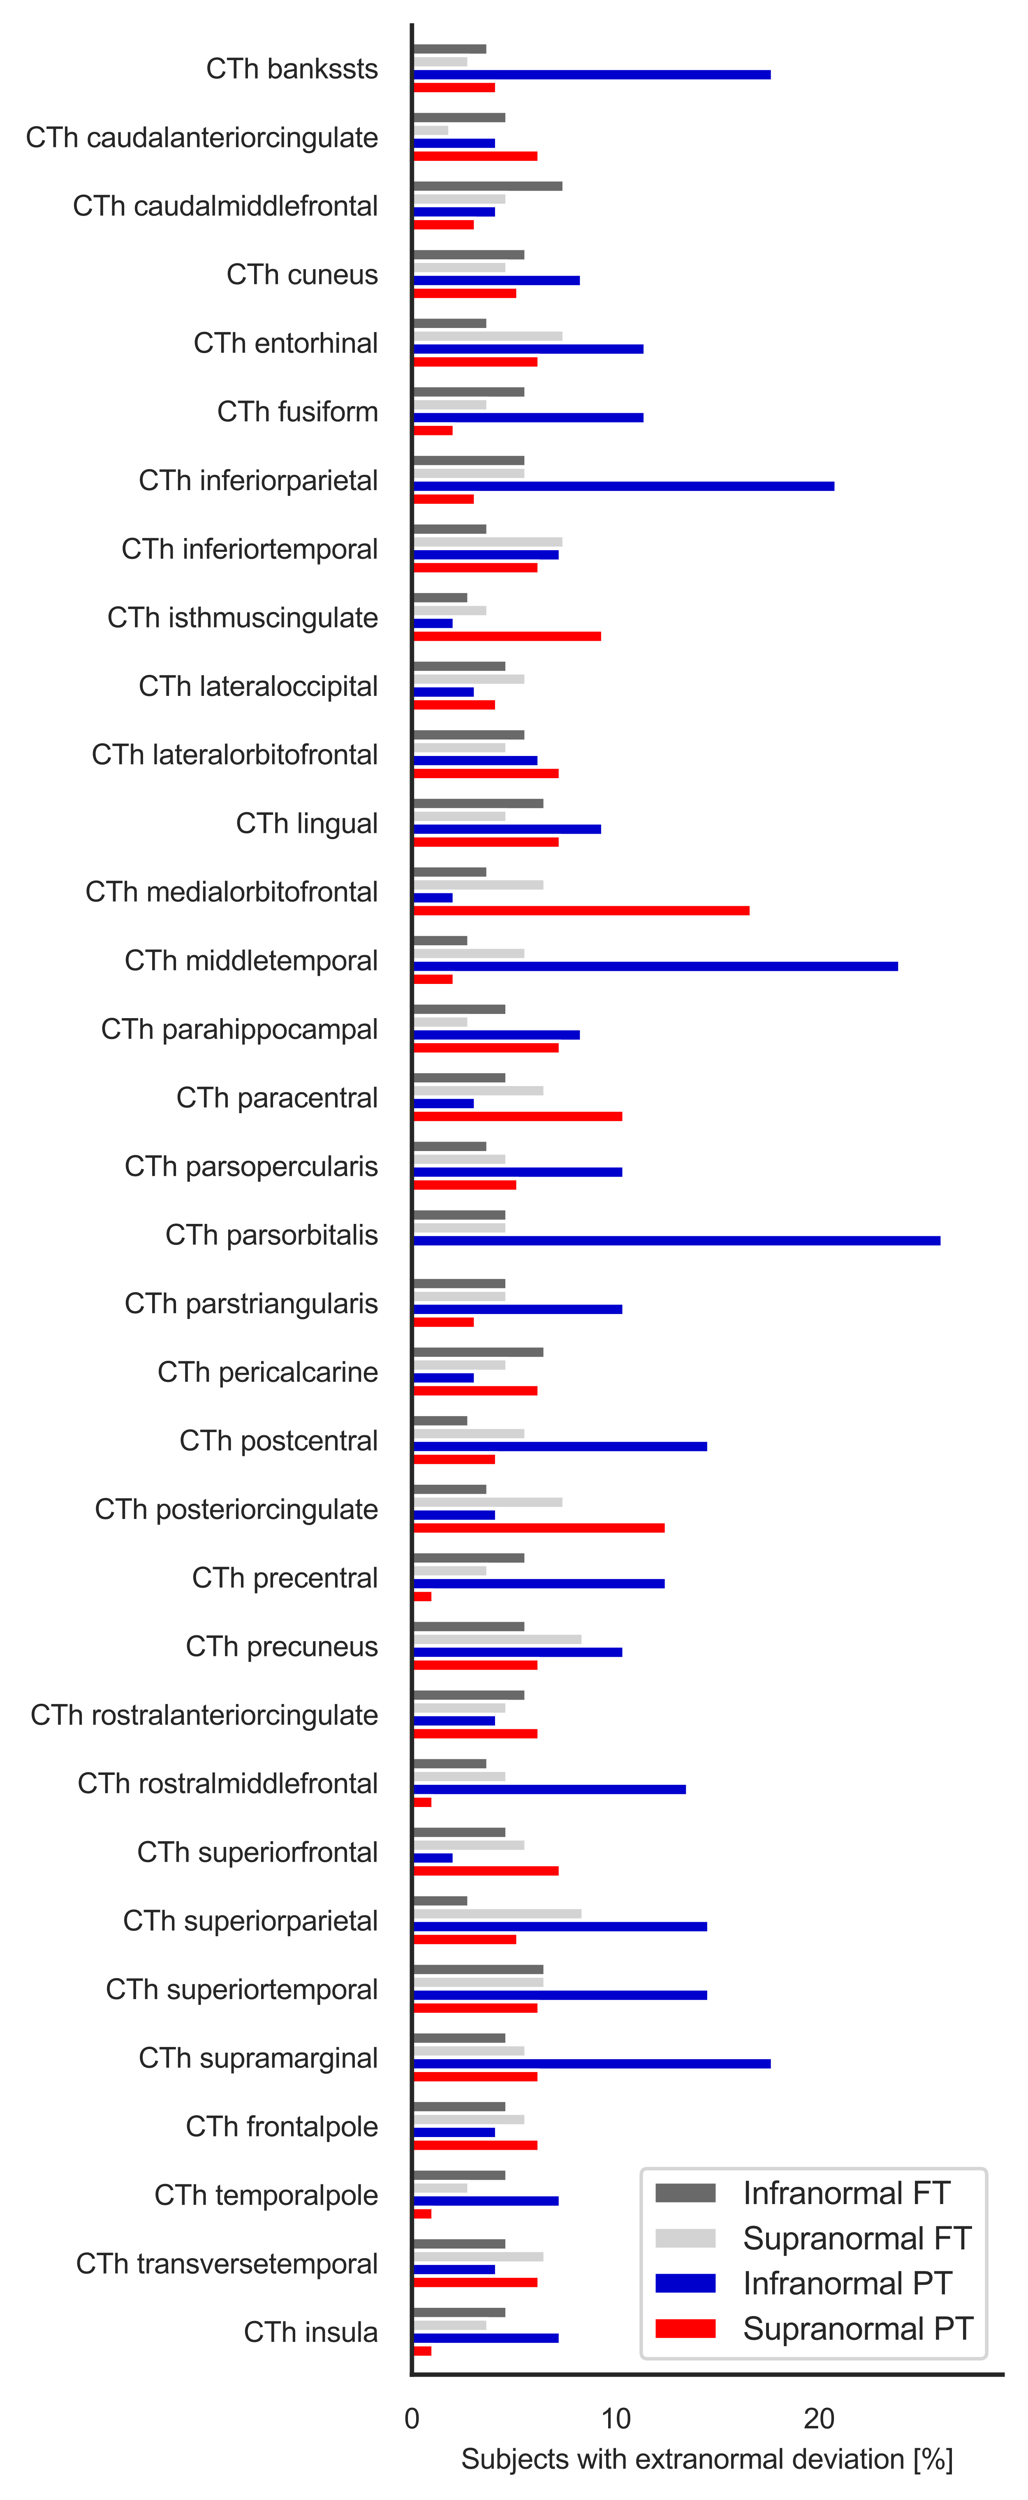 <?xml version="1.0" encoding="utf-8" standalone="no"?>
<!DOCTYPE svg PUBLIC "-//W3C//DTD SVG 1.1//EN"
  "http://www.w3.org/Graphics/SVG/1.1/DTD/svg11.dtd">
<svg xmlns:xlink="http://www.w3.org/1999/xlink" width="291.351pt" height="708.004pt" viewBox="0 0 291.351 708.004" xmlns="http://www.w3.org/2000/svg" version="1.1">
 <defs>
  <style type="text/css">*{stroke-linejoin: round; stroke-linecap: butt}</style>
 </defs>
 <g id="figure_1">
  <g id="patch_1">
   <path d="M 0 708.004 
L 291.351 708.004 
L 291.351 0 
L 0 0 
z
" style="fill: #ffffff"/>
  </g>
  <g id="axes_1">
   <g id="patch_2">
    <path d="M 116.751 672.48 
L 284.151 672.48 
L 284.151 7.2 
L 116.751 7.2 
z
" style="fill: #ffffff"/>
   </g>
   <g id="matplotlib.axis_1">
    <g id="xtick_1">
     <g id="text_1">
      <!-- 0 -->
      <g style="fill: #262626" transform="translate(114.527 687.706) scale(0.08 -0.08)">
       <defs>
        <path id="ArialMT-30" d="M 266 2259 
Q 266 3072 433 3567 
Q 600 4063 929 4331 
Q 1259 4600 1759 4600 
Q 2128 4600 2406 4451 
Q 2684 4303 2865 4023 
Q 3047 3744 3150 3342 
Q 3253 2941 3253 2259 
Q 3253 1453 3087 958 
Q 2922 463 2592 192 
Q 2263 -78 1759 -78 
Q 1097 -78 719 397 
Q 266 969 266 2259 
z
M 844 2259 
Q 844 1131 1108 757 
Q 1372 384 1759 384 
Q 2147 384 2411 759 
Q 2675 1134 2675 2259 
Q 2675 3391 2411 3762 
Q 2147 4134 1753 4134 
Q 1366 4134 1134 3806 
Q 844 3388 844 2259 
z
" transform="scale(0.016)"/>
       </defs>
       <use xlink:href="#ArialMT-30"/>
      </g>
     </g>
    </g>
    <g id="xtick_2">
     <g id="text_2">
      <!-- 10 -->
      <g style="fill: #262626" transform="translate(170.027 687.706) scale(0.08 -0.08)">
       <defs>
        <path id="ArialMT-31" d="M 2384 0 
L 1822 0 
L 1822 3584 
Q 1619 3391 1289 3197 
Q 959 3003 697 2906 
L 697 3450 
Q 1169 3672 1522 3987 
Q 1875 4303 2022 4600 
L 2384 4600 
L 2384 0 
z
" transform="scale(0.016)"/>
       </defs>
       <use xlink:href="#ArialMT-31"/>
       <use xlink:href="#ArialMT-30" x="55.615"/>
      </g>
     </g>
    </g>
    <g id="xtick_3">
     <g id="text_3">
      <!-- 20 -->
      <g style="fill: #262626" transform="translate(227.751 687.706) scale(0.08 -0.08)">
       <defs>
        <path id="ArialMT-32" d="M 3222 541 
L 3222 0 
L 194 0 
Q 188 203 259 391 
Q 375 700 629 1000 
Q 884 1300 1366 1694 
Q 2113 2306 2375 2664 
Q 2638 3022 2638 3341 
Q 2638 3675 2398 3904 
Q 2159 4134 1775 4134 
Q 1369 4134 1125 3890 
Q 881 3647 878 3216 
L 300 3275 
Q 359 3922 746 4261 
Q 1134 4600 1788 4600 
Q 2447 4600 2831 4234 
Q 3216 3869 3216 3328 
Q 3216 3053 3103 2787 
Q 2991 2522 2730 2228 
Q 2469 1934 1863 1422 
Q 1356 997 1212 845 
Q 1069 694 975 541 
L 3222 541 
z
" transform="scale(0.016)"/>
       </defs>
       <use xlink:href="#ArialMT-32"/>
       <use xlink:href="#ArialMT-30" x="55.615"/>
      </g>
     </g>
    </g>
    <g id="text_4">
     <!-- Subjects with extranormal deviation [%] -->
     <g style="fill: #262626" transform="translate(130.644 699.12) scale(0.08 -0.08)">
      <defs>
       <path id="ArialMT-53" d="M 288 1472 
L 859 1522 
Q 900 1178 1048 958 
Q 1197 738 1509 602 
Q 1822 466 2213 466 
Q 2559 466 2825 569 
Q 3091 672 3220 851 
Q 3350 1031 3350 1244 
Q 3350 1459 3225 1620 
Q 3100 1781 2813 1891 
Q 2628 1963 1997 2114 
Q 1366 2266 1113 2400 
Q 784 2572 623 2826 
Q 463 3081 463 3397 
Q 463 3744 659 4045 
Q 856 4347 1234 4503 
Q 1613 4659 2075 4659 
Q 2584 4659 2973 4495 
Q 3363 4331 3572 4012 
Q 3781 3694 3797 3291 
L 3216 3247 
Q 3169 3681 2898 3903 
Q 2628 4125 2100 4125 
Q 1550 4125 1298 3923 
Q 1047 3722 1047 3438 
Q 1047 3191 1225 3031 
Q 1400 2872 2139 2705 
Q 2878 2538 3153 2413 
Q 3553 2228 3743 1945 
Q 3934 1663 3934 1294 
Q 3934 928 3725 604 
Q 3516 281 3123 101 
Q 2731 -78 2241 -78 
Q 1619 -78 1198 103 
Q 778 284 539 648 
Q 300 1013 288 1472 
z
" transform="scale(0.016)"/>
       <path id="ArialMT-75" d="M 2597 0 
L 2597 488 
Q 2209 -75 1544 -75 
Q 1250 -75 995 37 
Q 741 150 617 320 
Q 494 491 444 738 
Q 409 903 409 1263 
L 409 3319 
L 972 3319 
L 972 1478 
Q 972 1038 1006 884 
Q 1059 663 1231 536 
Q 1403 409 1656 409 
Q 1909 409 2131 539 
Q 2353 669 2445 892 
Q 2538 1116 2538 1541 
L 2538 3319 
L 3100 3319 
L 3100 0 
L 2597 0 
z
" transform="scale(0.016)"/>
       <path id="ArialMT-62" d="M 941 0 
L 419 0 
L 419 4581 
L 981 4581 
L 981 2947 
Q 1338 3394 1891 3394 
Q 2197 3394 2470 3270 
Q 2744 3147 2920 2923 
Q 3097 2700 3197 2384 
Q 3297 2069 3297 1709 
Q 3297 856 2875 390 
Q 2453 -75 1863 -75 
Q 1275 -75 941 416 
L 941 0 
z
M 934 1684 
Q 934 1088 1097 822 
Q 1363 388 1816 388 
Q 2184 388 2453 708 
Q 2722 1028 2722 1663 
Q 2722 2313 2464 2622 
Q 2206 2931 1841 2931 
Q 1472 2931 1203 2611 
Q 934 2291 934 1684 
z
" transform="scale(0.016)"/>
       <path id="ArialMT-6a" d="M 419 3928 
L 419 4581 
L 981 4581 
L 981 3928 
L 419 3928 
z
M -294 -1288 
L -188 -809 
Q -19 -853 78 -853 
Q 250 -853 334 -739 
Q 419 -625 419 -169 
L 419 3319 
L 981 3319 
L 981 -181 
Q 981 -794 822 -1034 
Q 619 -1347 147 -1347 
Q -81 -1347 -294 -1288 
z
" transform="scale(0.016)"/>
       <path id="ArialMT-65" d="M 2694 1069 
L 3275 997 
Q 3138 488 2766 206 
Q 2394 -75 1816 -75 
Q 1088 -75 661 373 
Q 234 822 234 1631 
Q 234 2469 665 2931 
Q 1097 3394 1784 3394 
Q 2450 3394 2872 2941 
Q 3294 2488 3294 1666 
Q 3294 1616 3291 1516 
L 816 1516 
Q 847 969 1125 678 
Q 1403 388 1819 388 
Q 2128 388 2347 550 
Q 2566 713 2694 1069 
z
M 847 1978 
L 2700 1978 
Q 2663 2397 2488 2606 
Q 2219 2931 1791 2931 
Q 1403 2931 1139 2672 
Q 875 2413 847 1978 
z
" transform="scale(0.016)"/>
       <path id="ArialMT-63" d="M 2588 1216 
L 3141 1144 
Q 3050 572 2676 248 
Q 2303 -75 1759 -75 
Q 1078 -75 664 370 
Q 250 816 250 1647 
Q 250 2184 428 2587 
Q 606 2991 970 3192 
Q 1334 3394 1763 3394 
Q 2303 3394 2647 3120 
Q 2991 2847 3088 2344 
L 2541 2259 
Q 2463 2594 2264 2762 
Q 2066 2931 1784 2931 
Q 1359 2931 1093 2626 
Q 828 2322 828 1663 
Q 828 994 1084 691 
Q 1341 388 1753 388 
Q 2084 388 2306 591 
Q 2528 794 2588 1216 
z
" transform="scale(0.016)"/>
       <path id="ArialMT-74" d="M 1650 503 
L 1731 6 
Q 1494 -44 1306 -44 
Q 1000 -44 831 53 
Q 663 150 594 308 
Q 525 466 525 972 
L 525 2881 
L 113 2881 
L 113 3319 
L 525 3319 
L 525 4141 
L 1084 4478 
L 1084 3319 
L 1650 3319 
L 1650 2881 
L 1084 2881 
L 1084 941 
Q 1084 700 1114 631 
Q 1144 563 1211 522 
Q 1278 481 1403 481 
Q 1497 481 1650 503 
z
" transform="scale(0.016)"/>
       <path id="ArialMT-73" d="M 197 991 
L 753 1078 
Q 800 744 1014 566 
Q 1228 388 1613 388 
Q 2000 388 2187 545 
Q 2375 703 2375 916 
Q 2375 1106 2209 1216 
Q 2094 1291 1634 1406 
Q 1016 1563 777 1677 
Q 538 1791 414 1992 
Q 291 2194 291 2438 
Q 291 2659 392 2848 
Q 494 3038 669 3163 
Q 800 3259 1026 3326 
Q 1253 3394 1513 3394 
Q 1903 3394 2198 3281 
Q 2494 3169 2634 2976 
Q 2775 2784 2828 2463 
L 2278 2388 
Q 2241 2644 2061 2787 
Q 1881 2931 1553 2931 
Q 1166 2931 1000 2803 
Q 834 2675 834 2503 
Q 834 2394 903 2306 
Q 972 2216 1119 2156 
Q 1203 2125 1616 2013 
Q 2213 1853 2448 1751 
Q 2684 1650 2818 1456 
Q 2953 1263 2953 975 
Q 2953 694 2789 445 
Q 2625 197 2315 61 
Q 2006 -75 1616 -75 
Q 969 -75 630 194 
Q 291 463 197 991 
z
" transform="scale(0.016)"/>
       <path id="ArialMT-20" transform="scale(0.016)"/>
       <path id="ArialMT-77" d="M 1034 0 
L 19 3319 
L 600 3319 
L 1128 1403 
L 1325 691 
Q 1338 744 1497 1375 
L 2025 3319 
L 2603 3319 
L 3100 1394 
L 3266 759 
L 3456 1400 
L 4025 3319 
L 4572 3319 
L 3534 0 
L 2950 0 
L 2422 1988 
L 2294 2553 
L 1622 0 
L 1034 0 
z
" transform="scale(0.016)"/>
       <path id="ArialMT-69" d="M 425 3934 
L 425 4581 
L 988 4581 
L 988 3934 
L 425 3934 
z
M 425 0 
L 425 3319 
L 988 3319 
L 988 0 
L 425 0 
z
" transform="scale(0.016)"/>
       <path id="ArialMT-68" d="M 422 0 
L 422 4581 
L 984 4581 
L 984 2938 
Q 1378 3394 1978 3394 
Q 2347 3394 2619 3248 
Q 2891 3103 3008 2847 
Q 3125 2591 3125 2103 
L 3125 0 
L 2563 0 
L 2563 2103 
Q 2563 2525 2380 2717 
Q 2197 2909 1863 2909 
Q 1613 2909 1392 2779 
Q 1172 2650 1078 2428 
Q 984 2206 984 1816 
L 984 0 
L 422 0 
z
" transform="scale(0.016)"/>
       <path id="ArialMT-78" d="M 47 0 
L 1259 1725 
L 138 3319 
L 841 3319 
L 1350 2541 
Q 1494 2319 1581 2169 
Q 1719 2375 1834 2534 
L 2394 3319 
L 3066 3319 
L 1919 1756 
L 3153 0 
L 2463 0 
L 1781 1031 
L 1600 1309 
L 728 0 
L 47 0 
z
" transform="scale(0.016)"/>
       <path id="ArialMT-72" d="M 416 0 
L 416 3319 
L 922 3319 
L 922 2816 
Q 1116 3169 1280 3281 
Q 1444 3394 1641 3394 
Q 1925 3394 2219 3213 
L 2025 2691 
Q 1819 2813 1613 2813 
Q 1428 2813 1281 2702 
Q 1134 2591 1072 2394 
Q 978 2094 978 1738 
L 978 0 
L 416 0 
z
" transform="scale(0.016)"/>
       <path id="ArialMT-61" d="M 2588 409 
Q 2275 144 1986 34 
Q 1697 -75 1366 -75 
Q 819 -75 525 192 
Q 231 459 231 875 
Q 231 1119 342 1320 
Q 453 1522 633 1644 
Q 813 1766 1038 1828 
Q 1203 1872 1538 1913 
Q 2219 1994 2541 2106 
Q 2544 2222 2544 2253 
Q 2544 2597 2384 2738 
Q 2169 2928 1744 2928 
Q 1347 2928 1158 2789 
Q 969 2650 878 2297 
L 328 2372 
Q 403 2725 575 2942 
Q 747 3159 1072 3276 
Q 1397 3394 1825 3394 
Q 2250 3394 2515 3294 
Q 2781 3194 2906 3042 
Q 3031 2891 3081 2659 
Q 3109 2516 3109 2141 
L 3109 1391 
Q 3109 606 3145 398 
Q 3181 191 3288 0 
L 2700 0 
Q 2613 175 2588 409 
z
M 2541 1666 
Q 2234 1541 1622 1453 
Q 1275 1403 1131 1340 
Q 988 1278 909 1158 
Q 831 1038 831 891 
Q 831 666 1001 516 
Q 1172 366 1500 366 
Q 1825 366 2078 508 
Q 2331 650 2450 897 
Q 2541 1088 2541 1459 
L 2541 1666 
z
" transform="scale(0.016)"/>
       <path id="ArialMT-6e" d="M 422 0 
L 422 3319 
L 928 3319 
L 928 2847 
Q 1294 3394 1984 3394 
Q 2284 3394 2536 3286 
Q 2788 3178 2913 3003 
Q 3038 2828 3088 2588 
Q 3119 2431 3119 2041 
L 3119 0 
L 2556 0 
L 2556 2019 
Q 2556 2363 2490 2533 
Q 2425 2703 2258 2804 
Q 2091 2906 1866 2906 
Q 1506 2906 1245 2678 
Q 984 2450 984 1813 
L 984 0 
L 422 0 
z
" transform="scale(0.016)"/>
       <path id="ArialMT-6f" d="M 213 1659 
Q 213 2581 725 3025 
Q 1153 3394 1769 3394 
Q 2453 3394 2887 2945 
Q 3322 2497 3322 1706 
Q 3322 1066 3130 698 
Q 2938 331 2570 128 
Q 2203 -75 1769 -75 
Q 1072 -75 642 372 
Q 213 819 213 1659 
z
M 791 1659 
Q 791 1022 1069 705 
Q 1347 388 1769 388 
Q 2188 388 2466 706 
Q 2744 1025 2744 1678 
Q 2744 2294 2464 2611 
Q 2184 2928 1769 2928 
Q 1347 2928 1069 2612 
Q 791 2297 791 1659 
z
" transform="scale(0.016)"/>
       <path id="ArialMT-6d" d="M 422 0 
L 422 3319 
L 925 3319 
L 925 2853 
Q 1081 3097 1340 3245 
Q 1600 3394 1931 3394 
Q 2300 3394 2536 3241 
Q 2772 3088 2869 2813 
Q 3263 3394 3894 3394 
Q 4388 3394 4653 3120 
Q 4919 2847 4919 2278 
L 4919 0 
L 4359 0 
L 4359 2091 
Q 4359 2428 4304 2576 
Q 4250 2725 4106 2815 
Q 3963 2906 3769 2906 
Q 3419 2906 3187 2673 
Q 2956 2441 2956 1928 
L 2956 0 
L 2394 0 
L 2394 2156 
Q 2394 2531 2256 2718 
Q 2119 2906 1806 2906 
Q 1569 2906 1367 2781 
Q 1166 2656 1075 2415 
Q 984 2175 984 1722 
L 984 0 
L 422 0 
z
" transform="scale(0.016)"/>
       <path id="ArialMT-6c" d="M 409 0 
L 409 4581 
L 972 4581 
L 972 0 
L 409 0 
z
" transform="scale(0.016)"/>
       <path id="ArialMT-64" d="M 2575 0 
L 2575 419 
Q 2259 -75 1647 -75 
Q 1250 -75 917 144 
Q 584 363 401 755 
Q 219 1147 219 1656 
Q 219 2153 384 2558 
Q 550 2963 881 3178 
Q 1213 3394 1622 3394 
Q 1922 3394 2156 3267 
Q 2391 3141 2538 2938 
L 2538 4581 
L 3097 4581 
L 3097 0 
L 2575 0 
z
M 797 1656 
Q 797 1019 1065 703 
Q 1334 388 1700 388 
Q 2069 388 2326 689 
Q 2584 991 2584 1609 
Q 2584 2291 2321 2609 
Q 2059 2928 1675 2928 
Q 1300 2928 1048 2622 
Q 797 2316 797 1656 
z
" transform="scale(0.016)"/>
       <path id="ArialMT-76" d="M 1344 0 
L 81 3319 
L 675 3319 
L 1388 1331 
Q 1503 1009 1600 663 
Q 1675 925 1809 1294 
L 2547 3319 
L 3125 3319 
L 1869 0 
L 1344 0 
z
" transform="scale(0.016)"/>
       <path id="ArialMT-5b" d="M 434 -1272 
L 434 4581 
L 1675 4581 
L 1675 4116 
L 997 4116 
L 997 -806 
L 1675 -806 
L 1675 -1272 
L 434 -1272 
z
" transform="scale(0.016)"/>
       <path id="ArialMT-25" d="M 372 3481 
Q 372 3972 619 4315 
Q 866 4659 1334 4659 
Q 1766 4659 2048 4351 
Q 2331 4044 2331 3447 
Q 2331 2866 2045 2552 
Q 1759 2238 1341 2238 
Q 925 2238 648 2547 
Q 372 2856 372 3481 
z
M 1350 4272 
Q 1141 4272 1002 4090 
Q 863 3909 863 3425 
Q 863 2984 1003 2804 
Q 1144 2625 1350 2625 
Q 1563 2625 1702 2806 
Q 1841 2988 1841 3469 
Q 1841 3913 1700 4092 
Q 1559 4272 1350 4272 
z
M 1353 -169 
L 3859 4659 
L 4316 4659 
L 1819 -169 
L 1353 -169 
z
M 3334 1075 
Q 3334 1569 3581 1911 
Q 3828 2253 4300 2253 
Q 4731 2253 5014 1945 
Q 5297 1638 5297 1041 
Q 5297 459 5011 145 
Q 4725 -169 4303 -169 
Q 3888 -169 3611 142 
Q 3334 453 3334 1075 
z
M 4316 1866 
Q 4103 1866 3964 1684 
Q 3825 1503 3825 1019 
Q 3825 581 3965 400 
Q 4106 219 4313 219 
Q 4528 219 4667 400 
Q 4806 581 4806 1063 
Q 4806 1506 4665 1686 
Q 4525 1866 4316 1866 
z
" transform="scale(0.016)"/>
       <path id="ArialMT-5d" d="M 1363 -1272 
L 122 -1272 
L 122 -806 
L 800 -806 
L 800 4116 
L 122 4116 
L 122 4581 
L 1363 4581 
L 1363 -1272 
z
" transform="scale(0.016)"/>
      </defs>
      <use xlink:href="#ArialMT-53"/>
      <use xlink:href="#ArialMT-75" x="66.699"/>
      <use xlink:href="#ArialMT-62" x="122.314"/>
      <use xlink:href="#ArialMT-6a" x="177.93"/>
      <use xlink:href="#ArialMT-65" x="200.146"/>
      <use xlink:href="#ArialMT-63" x="255.762"/>
      <use xlink:href="#ArialMT-74" x="305.762"/>
      <use xlink:href="#ArialMT-73" x="333.545"/>
      <use xlink:href="#ArialMT-20" x="383.545"/>
      <use xlink:href="#ArialMT-77" x="411.328"/>
      <use xlink:href="#ArialMT-69" x="483.545"/>
      <use xlink:href="#ArialMT-74" x="505.762"/>
      <use xlink:href="#ArialMT-68" x="533.545"/>
      <use xlink:href="#ArialMT-20" x="589.16"/>
      <use xlink:href="#ArialMT-65" x="616.943"/>
      <use xlink:href="#ArialMT-78" x="672.559"/>
      <use xlink:href="#ArialMT-74" x="722.559"/>
      <use xlink:href="#ArialMT-72" x="750.342"/>
      <use xlink:href="#ArialMT-61" x="783.643"/>
      <use xlink:href="#ArialMT-6e" x="839.258"/>
      <use xlink:href="#ArialMT-6f" x="894.873"/>
      <use xlink:href="#ArialMT-72" x="950.488"/>
      <use xlink:href="#ArialMT-6d" x="983.789"/>
      <use xlink:href="#ArialMT-61" x="1067.09"/>
      <use xlink:href="#ArialMT-6c" x="1122.705"/>
      <use xlink:href="#ArialMT-20" x="1144.922"/>
      <use xlink:href="#ArialMT-64" x="1172.705"/>
      <use xlink:href="#ArialMT-65" x="1228.32"/>
      <use xlink:href="#ArialMT-76" x="1283.936"/>
      <use xlink:href="#ArialMT-69" x="1333.936"/>
      <use xlink:href="#ArialMT-61" x="1356.152"/>
      <use xlink:href="#ArialMT-74" x="1411.768"/>
      <use xlink:href="#ArialMT-69" x="1439.551"/>
      <use xlink:href="#ArialMT-6f" x="1461.768"/>
      <use xlink:href="#ArialMT-6e" x="1517.383"/>
      <use xlink:href="#ArialMT-20" x="1572.998"/>
      <use xlink:href="#ArialMT-5b" x="1600.781"/>
      <use xlink:href="#ArialMT-25" x="1628.564"/>
      <use xlink:href="#ArialMT-5d" x="1717.48"/>
     </g>
    </g>
   </g>
   <g id="matplotlib.axis_2">
    <g id="ytick_1">
     <g id="text_5">
      <!-- CTh bankssts -->
      <g style="fill: #262626" transform="translate(58.347 22.203) scale(0.08 -0.08)">
       <defs>
        <path id="ArialMT-43" d="M 3763 1606 
L 4369 1453 
Q 4178 706 3683 314 
Q 3188 -78 2472 -78 
Q 1731 -78 1267 223 
Q 803 525 561 1097 
Q 319 1669 319 2325 
Q 319 3041 592 3573 
Q 866 4106 1370 4382 
Q 1875 4659 2481 4659 
Q 3169 4659 3637 4309 
Q 4106 3959 4291 3325 
L 3694 3184 
Q 3534 3684 3231 3912 
Q 2928 4141 2469 4141 
Q 1941 4141 1586 3887 
Q 1231 3634 1087 3207 
Q 944 2781 944 2328 
Q 944 1744 1114 1308 
Q 1284 872 1643 656 
Q 2003 441 2422 441 
Q 2931 441 3284 734 
Q 3638 1028 3763 1606 
z
" transform="scale(0.016)"/>
        <path id="ArialMT-54" d="M 1659 0 
L 1659 4041 
L 150 4041 
L 150 4581 
L 3781 4581 
L 3781 4041 
L 2266 4041 
L 2266 0 
L 1659 0 
z
" transform="scale(0.016)"/>
        <path id="ArialMT-6b" d="M 425 0 
L 425 4581 
L 988 4581 
L 988 1969 
L 2319 3319 
L 3047 3319 
L 1778 2088 
L 3175 0 
L 2481 0 
L 1384 1697 
L 988 1316 
L 988 0 
L 425 0 
z
" transform="scale(0.016)"/>
       </defs>
       <use xlink:href="#ArialMT-43"/>
       <use xlink:href="#ArialMT-54" x="72.217"/>
       <use xlink:href="#ArialMT-68" x="133.301"/>
       <use xlink:href="#ArialMT-20" x="188.916"/>
       <use xlink:href="#ArialMT-62" x="216.699"/>
       <use xlink:href="#ArialMT-61" x="272.314"/>
       <use xlink:href="#ArialMT-6e" x="327.93"/>
       <use xlink:href="#ArialMT-6b" x="383.545"/>
       <use xlink:href="#ArialMT-73" x="433.545"/>
       <use xlink:href="#ArialMT-73" x="483.545"/>
       <use xlink:href="#ArialMT-74" x="533.545"/>
       <use xlink:href="#ArialMT-73" x="561.328"/>
      </g>
     </g>
    </g>
    <g id="ytick_2">
     <g id="text_6">
      <!-- CTh caudalanteriorcingulate -->
      <g style="fill: #262626" transform="translate(7.2 41.676) scale(0.08 -0.08)">
       <defs>
        <path id="ArialMT-67" d="M 319 -275 
L 866 -356 
Q 900 -609 1056 -725 
Q 1266 -881 1628 -881 
Q 2019 -881 2231 -725 
Q 2444 -569 2519 -288 
Q 2563 -116 2559 434 
Q 2191 0 1641 0 
Q 956 0 581 494 
Q 206 988 206 1678 
Q 206 2153 378 2554 
Q 550 2956 876 3175 
Q 1203 3394 1644 3394 
Q 2231 3394 2613 2919 
L 2613 3319 
L 3131 3319 
L 3131 450 
Q 3131 -325 2973 -648 
Q 2816 -972 2473 -1159 
Q 2131 -1347 1631 -1347 
Q 1038 -1347 672 -1080 
Q 306 -813 319 -275 
z
M 784 1719 
Q 784 1066 1043 766 
Q 1303 466 1694 466 
Q 2081 466 2343 764 
Q 2606 1063 2606 1700 
Q 2606 2309 2336 2618 
Q 2066 2928 1684 2928 
Q 1309 2928 1046 2623 
Q 784 2319 784 1719 
z
" transform="scale(0.016)"/>
       </defs>
       <use xlink:href="#ArialMT-43"/>
       <use xlink:href="#ArialMT-54" x="72.217"/>
       <use xlink:href="#ArialMT-68" x="133.301"/>
       <use xlink:href="#ArialMT-20" x="188.916"/>
       <use xlink:href="#ArialMT-63" x="216.699"/>
       <use xlink:href="#ArialMT-61" x="266.699"/>
       <use xlink:href="#ArialMT-75" x="322.314"/>
       <use xlink:href="#ArialMT-64" x="377.93"/>
       <use xlink:href="#ArialMT-61" x="433.545"/>
       <use xlink:href="#ArialMT-6c" x="489.16"/>
       <use xlink:href="#ArialMT-61" x="511.377"/>
       <use xlink:href="#ArialMT-6e" x="566.992"/>
       <use xlink:href="#ArialMT-74" x="622.607"/>
       <use xlink:href="#ArialMT-65" x="650.391"/>
       <use xlink:href="#ArialMT-72" x="706.006"/>
       <use xlink:href="#ArialMT-69" x="739.307"/>
       <use xlink:href="#ArialMT-6f" x="761.523"/>
       <use xlink:href="#ArialMT-72" x="817.139"/>
       <use xlink:href="#ArialMT-63" x="850.439"/>
       <use xlink:href="#ArialMT-69" x="900.439"/>
       <use xlink:href="#ArialMT-6e" x="922.656"/>
       <use xlink:href="#ArialMT-67" x="978.271"/>
       <use xlink:href="#ArialMT-75" x="1033.887"/>
       <use xlink:href="#ArialMT-6c" x="1089.502"/>
       <use xlink:href="#ArialMT-61" x="1111.719"/>
       <use xlink:href="#ArialMT-74" x="1167.334"/>
       <use xlink:href="#ArialMT-65" x="1195.117"/>
      </g>
     </g>
    </g>
    <g id="ytick_3">
     <g id="text_7">
      <!-- CTh caudalmiddlefrontal -->
      <g style="fill: #262626" transform="translate(20.546 61.052) scale(0.08 -0.08)">
       <defs>
        <path id="ArialMT-66" d="M 556 0 
L 556 2881 
L 59 2881 
L 59 3319 
L 556 3319 
L 556 3672 
Q 556 4006 616 4169 
Q 697 4388 901 4523 
Q 1106 4659 1475 4659 
Q 1713 4659 2000 4603 
L 1916 4113 
Q 1741 4144 1584 4144 
Q 1328 4144 1222 4034 
Q 1116 3925 1116 3625 
L 1116 3319 
L 1763 3319 
L 1763 2881 
L 1116 2881 
L 1116 0 
L 556 0 
z
" transform="scale(0.016)"/>
       </defs>
       <use xlink:href="#ArialMT-43"/>
       <use xlink:href="#ArialMT-54" x="72.217"/>
       <use xlink:href="#ArialMT-68" x="133.301"/>
       <use xlink:href="#ArialMT-20" x="188.916"/>
       <use xlink:href="#ArialMT-63" x="216.699"/>
       <use xlink:href="#ArialMT-61" x="266.699"/>
       <use xlink:href="#ArialMT-75" x="322.314"/>
       <use xlink:href="#ArialMT-64" x="377.93"/>
       <use xlink:href="#ArialMT-61" x="433.545"/>
       <use xlink:href="#ArialMT-6c" x="489.16"/>
       <use xlink:href="#ArialMT-6d" x="511.377"/>
       <use xlink:href="#ArialMT-69" x="594.678"/>
       <use xlink:href="#ArialMT-64" x="616.895"/>
       <use xlink:href="#ArialMT-64" x="672.51"/>
       <use xlink:href="#ArialMT-6c" x="728.125"/>
       <use xlink:href="#ArialMT-65" x="750.342"/>
       <use xlink:href="#ArialMT-66" x="805.957"/>
       <use xlink:href="#ArialMT-72" x="833.74"/>
       <use xlink:href="#ArialMT-6f" x="867.041"/>
       <use xlink:href="#ArialMT-6e" x="922.656"/>
       <use xlink:href="#ArialMT-74" x="978.271"/>
       <use xlink:href="#ArialMT-61" x="1006.055"/>
       <use xlink:href="#ArialMT-6c" x="1061.67"/>
      </g>
     </g>
    </g>
    <g id="ytick_4">
     <g id="text_8">
      <!-- CTh cuneus -->
      <g style="fill: #262626" transform="translate(64.121 80.476) scale(0.08 -0.08)">
       <use xlink:href="#ArialMT-43"/>
       <use xlink:href="#ArialMT-54" x="72.217"/>
       <use xlink:href="#ArialMT-68" x="133.301"/>
       <use xlink:href="#ArialMT-20" x="188.916"/>
       <use xlink:href="#ArialMT-63" x="216.699"/>
       <use xlink:href="#ArialMT-75" x="266.699"/>
       <use xlink:href="#ArialMT-6e" x="322.314"/>
       <use xlink:href="#ArialMT-65" x="377.93"/>
       <use xlink:href="#ArialMT-75" x="433.545"/>
       <use xlink:href="#ArialMT-73" x="489.16"/>
      </g>
     </g>
    </g>
    <g id="ytick_5">
     <g id="text_9">
      <!-- CTh entorhinal -->
      <g style="fill: #262626" transform="translate(54.782 99.9) scale(0.08 -0.08)">
       <use xlink:href="#ArialMT-43"/>
       <use xlink:href="#ArialMT-54" x="72.217"/>
       <use xlink:href="#ArialMT-68" x="133.301"/>
       <use xlink:href="#ArialMT-20" x="188.916"/>
       <use xlink:href="#ArialMT-65" x="216.699"/>
       <use xlink:href="#ArialMT-6e" x="272.314"/>
       <use xlink:href="#ArialMT-74" x="327.93"/>
       <use xlink:href="#ArialMT-6f" x="355.713"/>
       <use xlink:href="#ArialMT-72" x="411.328"/>
       <use xlink:href="#ArialMT-68" x="444.629"/>
       <use xlink:href="#ArialMT-69" x="500.244"/>
       <use xlink:href="#ArialMT-6e" x="522.461"/>
       <use xlink:href="#ArialMT-61" x="578.076"/>
       <use xlink:href="#ArialMT-6c" x="633.691"/>
      </g>
     </g>
    </g>
    <g id="ytick_6">
     <g id="text_10">
      <!-- CTh fusiform -->
      <g style="fill: #262626" transform="translate(61.469 119.324) scale(0.08 -0.08)">
       <use xlink:href="#ArialMT-43"/>
       <use xlink:href="#ArialMT-54" x="72.217"/>
       <use xlink:href="#ArialMT-68" x="133.301"/>
       <use xlink:href="#ArialMT-20" x="188.916"/>
       <use xlink:href="#ArialMT-66" x="216.699"/>
       <use xlink:href="#ArialMT-75" x="244.482"/>
       <use xlink:href="#ArialMT-73" x="300.098"/>
       <use xlink:href="#ArialMT-69" x="350.098"/>
       <use xlink:href="#ArialMT-66" x="372.314"/>
       <use xlink:href="#ArialMT-6f" x="400.098"/>
       <use xlink:href="#ArialMT-72" x="455.713"/>
       <use xlink:href="#ArialMT-6d" x="489.014"/>
      </g>
     </g>
    </g>
    <g id="ytick_7">
     <g id="text_11">
      <!-- CTh inferiorparietal -->
      <g style="fill: #262626" transform="translate(39.229 138.797) scale(0.08 -0.08)">
       <defs>
        <path id="ArialMT-70" d="M 422 -1272 
L 422 3319 
L 934 3319 
L 934 2888 
Q 1116 3141 1344 3267 
Q 1572 3394 1897 3394 
Q 2322 3394 2647 3175 
Q 2972 2956 3137 2557 
Q 3303 2159 3303 1684 
Q 3303 1175 3120 767 
Q 2938 359 2589 142 
Q 2241 -75 1856 -75 
Q 1575 -75 1351 44 
Q 1128 163 984 344 
L 984 -1272 
L 422 -1272 
z
M 931 1641 
Q 931 1000 1190 694 
Q 1450 388 1819 388 
Q 2194 388 2461 705 
Q 2728 1022 2728 1688 
Q 2728 2322 2467 2637 
Q 2206 2953 1844 2953 
Q 1484 2953 1207 2617 
Q 931 2281 931 1641 
z
" transform="scale(0.016)"/>
       </defs>
       <use xlink:href="#ArialMT-43"/>
       <use xlink:href="#ArialMT-54" x="72.217"/>
       <use xlink:href="#ArialMT-68" x="133.301"/>
       <use xlink:href="#ArialMT-20" x="188.916"/>
       <use xlink:href="#ArialMT-69" x="216.699"/>
       <use xlink:href="#ArialMT-6e" x="238.916"/>
       <use xlink:href="#ArialMT-66" x="294.531"/>
       <use xlink:href="#ArialMT-65" x="322.314"/>
       <use xlink:href="#ArialMT-72" x="377.93"/>
       <use xlink:href="#ArialMT-69" x="411.23"/>
       <use xlink:href="#ArialMT-6f" x="433.447"/>
       <use xlink:href="#ArialMT-72" x="489.062"/>
       <use xlink:href="#ArialMT-70" x="522.363"/>
       <use xlink:href="#ArialMT-61" x="577.979"/>
       <use xlink:href="#ArialMT-72" x="633.594"/>
       <use xlink:href="#ArialMT-69" x="666.895"/>
       <use xlink:href="#ArialMT-65" x="689.111"/>
       <use xlink:href="#ArialMT-74" x="744.727"/>
       <use xlink:href="#ArialMT-61" x="772.51"/>
       <use xlink:href="#ArialMT-6c" x="828.125"/>
      </g>
     </g>
    </g>
    <g id="ytick_8">
     <g id="text_12">
      <!-- CTh inferiortemporal -->
      <g style="fill: #262626" transform="translate(34.343 158.222) scale(0.08 -0.08)">
       <use xlink:href="#ArialMT-43"/>
       <use xlink:href="#ArialMT-54" x="72.217"/>
       <use xlink:href="#ArialMT-68" x="133.301"/>
       <use xlink:href="#ArialMT-20" x="188.916"/>
       <use xlink:href="#ArialMT-69" x="216.699"/>
       <use xlink:href="#ArialMT-6e" x="238.916"/>
       <use xlink:href="#ArialMT-66" x="294.531"/>
       <use xlink:href="#ArialMT-65" x="322.314"/>
       <use xlink:href="#ArialMT-72" x="377.93"/>
       <use xlink:href="#ArialMT-69" x="411.23"/>
       <use xlink:href="#ArialMT-6f" x="433.447"/>
       <use xlink:href="#ArialMT-72" x="489.062"/>
       <use xlink:href="#ArialMT-74" x="522.363"/>
       <use xlink:href="#ArialMT-65" x="550.146"/>
       <use xlink:href="#ArialMT-6d" x="605.762"/>
       <use xlink:href="#ArialMT-70" x="689.062"/>
       <use xlink:href="#ArialMT-6f" x="744.678"/>
       <use xlink:href="#ArialMT-72" x="800.293"/>
       <use xlink:href="#ArialMT-61" x="833.594"/>
       <use xlink:href="#ArialMT-6c" x="889.209"/>
      </g>
     </g>
    </g>
    <g id="ytick_9">
     <g id="text_13">
      <!-- CTh isthmuscingulate -->
      <g style="fill: #262626" transform="translate(30.334 177.646) scale(0.08 -0.08)">
       <use xlink:href="#ArialMT-43"/>
       <use xlink:href="#ArialMT-54" x="72.217"/>
       <use xlink:href="#ArialMT-68" x="133.301"/>
       <use xlink:href="#ArialMT-20" x="188.916"/>
       <use xlink:href="#ArialMT-69" x="216.699"/>
       <use xlink:href="#ArialMT-73" x="238.916"/>
       <use xlink:href="#ArialMT-74" x="288.916"/>
       <use xlink:href="#ArialMT-68" x="316.699"/>
       <use xlink:href="#ArialMT-6d" x="372.314"/>
       <use xlink:href="#ArialMT-75" x="455.615"/>
       <use xlink:href="#ArialMT-73" x="511.23"/>
       <use xlink:href="#ArialMT-63" x="561.23"/>
       <use xlink:href="#ArialMT-69" x="611.23"/>
       <use xlink:href="#ArialMT-6e" x="633.447"/>
       <use xlink:href="#ArialMT-67" x="689.062"/>
       <use xlink:href="#ArialMT-75" x="744.678"/>
       <use xlink:href="#ArialMT-6c" x="800.293"/>
       <use xlink:href="#ArialMT-61" x="822.51"/>
       <use xlink:href="#ArialMT-74" x="878.125"/>
       <use xlink:href="#ArialMT-65" x="905.908"/>
      </g>
     </g>
    </g>
    <g id="ytick_10">
     <g id="text_14">
      <!-- CTh lateraloccipital -->
      <g style="fill: #262626" transform="translate(39.227 197.07) scale(0.08 -0.08)">
       <use xlink:href="#ArialMT-43"/>
       <use xlink:href="#ArialMT-54" x="72.217"/>
       <use xlink:href="#ArialMT-68" x="133.301"/>
       <use xlink:href="#ArialMT-20" x="188.916"/>
       <use xlink:href="#ArialMT-6c" x="216.699"/>
       <use xlink:href="#ArialMT-61" x="238.916"/>
       <use xlink:href="#ArialMT-74" x="294.531"/>
       <use xlink:href="#ArialMT-65" x="322.314"/>
       <use xlink:href="#ArialMT-72" x="377.93"/>
       <use xlink:href="#ArialMT-61" x="411.23"/>
       <use xlink:href="#ArialMT-6c" x="466.846"/>
       <use xlink:href="#ArialMT-6f" x="489.062"/>
       <use xlink:href="#ArialMT-63" x="544.678"/>
       <use xlink:href="#ArialMT-63" x="594.678"/>
       <use xlink:href="#ArialMT-69" x="644.678"/>
       <use xlink:href="#ArialMT-70" x="666.895"/>
       <use xlink:href="#ArialMT-69" x="722.51"/>
       <use xlink:href="#ArialMT-74" x="744.727"/>
       <use xlink:href="#ArialMT-61" x="772.51"/>
       <use xlink:href="#ArialMT-6c" x="828.125"/>
      </g>
     </g>
    </g>
    <g id="ytick_11">
     <g id="text_15">
      <!-- CTh lateralorbitofrontal -->
      <g style="fill: #262626" transform="translate(25.886 216.446) scale(0.08 -0.08)">
       <use xlink:href="#ArialMT-43"/>
       <use xlink:href="#ArialMT-54" x="72.217"/>
       <use xlink:href="#ArialMT-68" x="133.301"/>
       <use xlink:href="#ArialMT-20" x="188.916"/>
       <use xlink:href="#ArialMT-6c" x="216.699"/>
       <use xlink:href="#ArialMT-61" x="238.916"/>
       <use xlink:href="#ArialMT-74" x="294.531"/>
       <use xlink:href="#ArialMT-65" x="322.314"/>
       <use xlink:href="#ArialMT-72" x="377.93"/>
       <use xlink:href="#ArialMT-61" x="411.23"/>
       <use xlink:href="#ArialMT-6c" x="466.846"/>
       <use xlink:href="#ArialMT-6f" x="489.062"/>
       <use xlink:href="#ArialMT-72" x="544.678"/>
       <use xlink:href="#ArialMT-62" x="577.979"/>
       <use xlink:href="#ArialMT-69" x="633.594"/>
       <use xlink:href="#ArialMT-74" x="655.811"/>
       <use xlink:href="#ArialMT-6f" x="683.594"/>
       <use xlink:href="#ArialMT-66" x="739.209"/>
       <use xlink:href="#ArialMT-72" x="766.992"/>
       <use xlink:href="#ArialMT-6f" x="800.293"/>
       <use xlink:href="#ArialMT-6e" x="855.908"/>
       <use xlink:href="#ArialMT-74" x="911.523"/>
       <use xlink:href="#ArialMT-61" x="939.307"/>
       <use xlink:href="#ArialMT-6c" x="994.922"/>
      </g>
     </g>
    </g>
    <g id="ytick_12">
     <g id="text_16">
      <!-- CTh lingual -->
      <g style="fill: #262626" transform="translate(66.789 235.919) scale(0.08 -0.08)">
       <use xlink:href="#ArialMT-43"/>
       <use xlink:href="#ArialMT-54" x="72.217"/>
       <use xlink:href="#ArialMT-68" x="133.301"/>
       <use xlink:href="#ArialMT-20" x="188.916"/>
       <use xlink:href="#ArialMT-6c" x="216.699"/>
       <use xlink:href="#ArialMT-69" x="238.916"/>
       <use xlink:href="#ArialMT-6e" x="261.133"/>
       <use xlink:href="#ArialMT-67" x="316.748"/>
       <use xlink:href="#ArialMT-75" x="372.363"/>
       <use xlink:href="#ArialMT-61" x="427.979"/>
       <use xlink:href="#ArialMT-6c" x="483.594"/>
      </g>
     </g>
    </g>
    <g id="ytick_13">
     <g id="text_17">
      <!-- CTh medialorbitofrontal -->
      <g style="fill: #262626" transform="translate(24.109 255.294) scale(0.08 -0.08)">
       <use xlink:href="#ArialMT-43"/>
       <use xlink:href="#ArialMT-54" x="72.217"/>
       <use xlink:href="#ArialMT-68" x="133.301"/>
       <use xlink:href="#ArialMT-20" x="188.916"/>
       <use xlink:href="#ArialMT-6d" x="216.699"/>
       <use xlink:href="#ArialMT-65" x="300"/>
       <use xlink:href="#ArialMT-64" x="355.615"/>
       <use xlink:href="#ArialMT-69" x="411.23"/>
       <use xlink:href="#ArialMT-61" x="433.447"/>
       <use xlink:href="#ArialMT-6c" x="489.062"/>
       <use xlink:href="#ArialMT-6f" x="511.279"/>
       <use xlink:href="#ArialMT-72" x="566.895"/>
       <use xlink:href="#ArialMT-62" x="600.195"/>
       <use xlink:href="#ArialMT-69" x="655.811"/>
       <use xlink:href="#ArialMT-74" x="678.027"/>
       <use xlink:href="#ArialMT-6f" x="705.811"/>
       <use xlink:href="#ArialMT-66" x="761.426"/>
       <use xlink:href="#ArialMT-72" x="789.209"/>
       <use xlink:href="#ArialMT-6f" x="822.51"/>
       <use xlink:href="#ArialMT-6e" x="878.125"/>
       <use xlink:href="#ArialMT-74" x="933.74"/>
       <use xlink:href="#ArialMT-61" x="961.523"/>
       <use xlink:href="#ArialMT-6c" x="1017.139"/>
      </g>
     </g>
    </g>
    <g id="ytick_14">
     <g id="text_18">
      <!-- CTh middletemporal -->
      <g style="fill: #262626" transform="translate(35.229 274.767) scale(0.08 -0.08)">
       <use xlink:href="#ArialMT-43"/>
       <use xlink:href="#ArialMT-54" x="72.217"/>
       <use xlink:href="#ArialMT-68" x="133.301"/>
       <use xlink:href="#ArialMT-20" x="188.916"/>
       <use xlink:href="#ArialMT-6d" x="216.699"/>
       <use xlink:href="#ArialMT-69" x="300"/>
       <use xlink:href="#ArialMT-64" x="322.217"/>
       <use xlink:href="#ArialMT-64" x="377.832"/>
       <use xlink:href="#ArialMT-6c" x="433.447"/>
       <use xlink:href="#ArialMT-65" x="455.664"/>
       <use xlink:href="#ArialMT-74" x="511.279"/>
       <use xlink:href="#ArialMT-65" x="539.062"/>
       <use xlink:href="#ArialMT-6d" x="594.678"/>
       <use xlink:href="#ArialMT-70" x="677.979"/>
       <use xlink:href="#ArialMT-6f" x="733.594"/>
       <use xlink:href="#ArialMT-72" x="789.209"/>
       <use xlink:href="#ArialMT-61" x="822.51"/>
       <use xlink:href="#ArialMT-6c" x="878.125"/>
      </g>
     </g>
    </g>
    <g id="ytick_15">
     <g id="text_19">
      <!-- CTh parahippocampal -->
      <g style="fill: #262626" transform="translate(28.546 294.191) scale(0.08 -0.08)">
       <use xlink:href="#ArialMT-43"/>
       <use xlink:href="#ArialMT-54" x="72.217"/>
       <use xlink:href="#ArialMT-68" x="133.301"/>
       <use xlink:href="#ArialMT-20" x="188.916"/>
       <use xlink:href="#ArialMT-70" x="216.699"/>
       <use xlink:href="#ArialMT-61" x="272.314"/>
       <use xlink:href="#ArialMT-72" x="327.93"/>
       <use xlink:href="#ArialMT-61" x="361.23"/>
       <use xlink:href="#ArialMT-68" x="416.846"/>
       <use xlink:href="#ArialMT-69" x="472.461"/>
       <use xlink:href="#ArialMT-70" x="494.678"/>
       <use xlink:href="#ArialMT-70" x="550.293"/>
       <use xlink:href="#ArialMT-6f" x="605.908"/>
       <use xlink:href="#ArialMT-63" x="661.523"/>
       <use xlink:href="#ArialMT-61" x="711.523"/>
       <use xlink:href="#ArialMT-6d" x="767.139"/>
       <use xlink:href="#ArialMT-70" x="850.439"/>
       <use xlink:href="#ArialMT-61" x="906.055"/>
       <use xlink:href="#ArialMT-6c" x="961.67"/>
      </g>
     </g>
    </g>
    <g id="ytick_16">
     <g id="text_20">
      <!-- CTh paracentral -->
      <g style="fill: #262626" transform="translate(49.896 313.616) scale(0.08 -0.08)">
       <use xlink:href="#ArialMT-43"/>
       <use xlink:href="#ArialMT-54" x="72.217"/>
       <use xlink:href="#ArialMT-68" x="133.301"/>
       <use xlink:href="#ArialMT-20" x="188.916"/>
       <use xlink:href="#ArialMT-70" x="216.699"/>
       <use xlink:href="#ArialMT-61" x="272.314"/>
       <use xlink:href="#ArialMT-72" x="327.93"/>
       <use xlink:href="#ArialMT-61" x="361.23"/>
       <use xlink:href="#ArialMT-63" x="416.846"/>
       <use xlink:href="#ArialMT-65" x="466.846"/>
       <use xlink:href="#ArialMT-6e" x="522.461"/>
       <use xlink:href="#ArialMT-74" x="578.076"/>
       <use xlink:href="#ArialMT-72" x="605.859"/>
       <use xlink:href="#ArialMT-61" x="639.16"/>
       <use xlink:href="#ArialMT-6c" x="694.775"/>
      </g>
     </g>
    </g>
    <g id="ytick_17">
     <g id="text_21">
      <!-- CTh parsopercularis -->
      <g style="fill: #262626" transform="translate(35.229 333.04) scale(0.08 -0.08)">
       <use xlink:href="#ArialMT-43"/>
       <use xlink:href="#ArialMT-54" x="72.217"/>
       <use xlink:href="#ArialMT-68" x="133.301"/>
       <use xlink:href="#ArialMT-20" x="188.916"/>
       <use xlink:href="#ArialMT-70" x="216.699"/>
       <use xlink:href="#ArialMT-61" x="272.314"/>
       <use xlink:href="#ArialMT-72" x="327.93"/>
       <use xlink:href="#ArialMT-73" x="361.23"/>
       <use xlink:href="#ArialMT-6f" x="411.23"/>
       <use xlink:href="#ArialMT-70" x="466.846"/>
       <use xlink:href="#ArialMT-65" x="522.461"/>
       <use xlink:href="#ArialMT-72" x="578.076"/>
       <use xlink:href="#ArialMT-63" x="611.377"/>
       <use xlink:href="#ArialMT-75" x="661.377"/>
       <use xlink:href="#ArialMT-6c" x="716.992"/>
       <use xlink:href="#ArialMT-61" x="739.209"/>
       <use xlink:href="#ArialMT-72" x="794.824"/>
       <use xlink:href="#ArialMT-69" x="828.125"/>
       <use xlink:href="#ArialMT-73" x="850.342"/>
      </g>
     </g>
    </g>
    <g id="ytick_18">
     <g id="text_22">
      <!-- CTh parsorbitalis -->
      <g style="fill: #262626" transform="translate(46.79 352.464) scale(0.08 -0.08)">
       <use xlink:href="#ArialMT-43"/>
       <use xlink:href="#ArialMT-54" x="72.217"/>
       <use xlink:href="#ArialMT-68" x="133.301"/>
       <use xlink:href="#ArialMT-20" x="188.916"/>
       <use xlink:href="#ArialMT-70" x="216.699"/>
       <use xlink:href="#ArialMT-61" x="272.314"/>
       <use xlink:href="#ArialMT-72" x="327.93"/>
       <use xlink:href="#ArialMT-73" x="361.23"/>
       <use xlink:href="#ArialMT-6f" x="411.23"/>
       <use xlink:href="#ArialMT-72" x="466.846"/>
       <use xlink:href="#ArialMT-62" x="500.146"/>
       <use xlink:href="#ArialMT-69" x="555.762"/>
       <use xlink:href="#ArialMT-74" x="577.979"/>
       <use xlink:href="#ArialMT-61" x="605.762"/>
       <use xlink:href="#ArialMT-6c" x="661.377"/>
       <use xlink:href="#ArialMT-69" x="683.594"/>
       <use xlink:href="#ArialMT-73" x="705.811"/>
      </g>
     </g>
    </g>
    <g id="ytick_19">
     <g id="text_23">
      <!-- CTh parstriangularis -->
      <g style="fill: #262626" transform="translate(35.229 371.888) scale(0.08 -0.08)">
       <use xlink:href="#ArialMT-43"/>
       <use xlink:href="#ArialMT-54" x="72.217"/>
       <use xlink:href="#ArialMT-68" x="133.301"/>
       <use xlink:href="#ArialMT-20" x="188.916"/>
       <use xlink:href="#ArialMT-70" x="216.699"/>
       <use xlink:href="#ArialMT-61" x="272.314"/>
       <use xlink:href="#ArialMT-72" x="327.93"/>
       <use xlink:href="#ArialMT-73" x="361.23"/>
       <use xlink:href="#ArialMT-74" x="411.23"/>
       <use xlink:href="#ArialMT-72" x="439.014"/>
       <use xlink:href="#ArialMT-69" x="472.314"/>
       <use xlink:href="#ArialMT-61" x="494.531"/>
       <use xlink:href="#ArialMT-6e" x="550.146"/>
       <use xlink:href="#ArialMT-67" x="605.762"/>
       <use xlink:href="#ArialMT-75" x="661.377"/>
       <use xlink:href="#ArialMT-6c" x="716.992"/>
       <use xlink:href="#ArialMT-61" x="739.209"/>
       <use xlink:href="#ArialMT-72" x="794.824"/>
       <use xlink:href="#ArialMT-69" x="828.125"/>
       <use xlink:href="#ArialMT-73" x="850.342"/>
      </g>
     </g>
    </g>
    <g id="ytick_20">
     <g id="text_24">
      <!-- CTh pericalcarine -->
      <g style="fill: #262626" transform="translate(44.564 391.312) scale(0.08 -0.08)">
       <use xlink:href="#ArialMT-43"/>
       <use xlink:href="#ArialMT-54" x="72.217"/>
       <use xlink:href="#ArialMT-68" x="133.301"/>
       <use xlink:href="#ArialMT-20" x="188.916"/>
       <use xlink:href="#ArialMT-70" x="216.699"/>
       <use xlink:href="#ArialMT-65" x="272.314"/>
       <use xlink:href="#ArialMT-72" x="327.93"/>
       <use xlink:href="#ArialMT-69" x="361.23"/>
       <use xlink:href="#ArialMT-63" x="383.447"/>
       <use xlink:href="#ArialMT-61" x="433.447"/>
       <use xlink:href="#ArialMT-6c" x="489.062"/>
       <use xlink:href="#ArialMT-63" x="511.279"/>
       <use xlink:href="#ArialMT-61" x="561.279"/>
       <use xlink:href="#ArialMT-72" x="616.895"/>
       <use xlink:href="#ArialMT-69" x="650.195"/>
       <use xlink:href="#ArialMT-6e" x="672.412"/>
       <use xlink:href="#ArialMT-65" x="728.027"/>
      </g>
     </g>
    </g>
    <g id="ytick_21">
     <g id="text_25">
      <!-- CTh postcentral -->
      <g style="fill: #262626" transform="translate(50.786 410.737) scale(0.08 -0.08)">
       <use xlink:href="#ArialMT-43"/>
       <use xlink:href="#ArialMT-54" x="72.217"/>
       <use xlink:href="#ArialMT-68" x="133.301"/>
       <use xlink:href="#ArialMT-20" x="188.916"/>
       <use xlink:href="#ArialMT-70" x="216.699"/>
       <use xlink:href="#ArialMT-6f" x="272.314"/>
       <use xlink:href="#ArialMT-73" x="327.93"/>
       <use xlink:href="#ArialMT-74" x="377.93"/>
       <use xlink:href="#ArialMT-63" x="405.713"/>
       <use xlink:href="#ArialMT-65" x="455.713"/>
       <use xlink:href="#ArialMT-6e" x="511.328"/>
       <use xlink:href="#ArialMT-74" x="566.943"/>
       <use xlink:href="#ArialMT-72" x="594.727"/>
       <use xlink:href="#ArialMT-61" x="628.027"/>
       <use xlink:href="#ArialMT-6c" x="683.643"/>
      </g>
     </g>
    </g>
    <g id="ytick_22">
     <g id="text_26">
      <!-- CTh posteriorcingulate -->
      <g style="fill: #262626" transform="translate(26.773 430.161) scale(0.08 -0.08)">
       <use xlink:href="#ArialMT-43"/>
       <use xlink:href="#ArialMT-54" x="72.217"/>
       <use xlink:href="#ArialMT-68" x="133.301"/>
       <use xlink:href="#ArialMT-20" x="188.916"/>
       <use xlink:href="#ArialMT-70" x="216.699"/>
       <use xlink:href="#ArialMT-6f" x="272.314"/>
       <use xlink:href="#ArialMT-73" x="327.93"/>
       <use xlink:href="#ArialMT-74" x="377.93"/>
       <use xlink:href="#ArialMT-65" x="405.713"/>
       <use xlink:href="#ArialMT-72" x="461.328"/>
       <use xlink:href="#ArialMT-69" x="494.629"/>
       <use xlink:href="#ArialMT-6f" x="516.846"/>
       <use xlink:href="#ArialMT-72" x="572.461"/>
       <use xlink:href="#ArialMT-63" x="605.762"/>
       <use xlink:href="#ArialMT-69" x="655.762"/>
       <use xlink:href="#ArialMT-6e" x="677.979"/>
       <use xlink:href="#ArialMT-67" x="733.594"/>
       <use xlink:href="#ArialMT-75" x="789.209"/>
       <use xlink:href="#ArialMT-6c" x="844.824"/>
       <use xlink:href="#ArialMT-61" x="867.041"/>
       <use xlink:href="#ArialMT-74" x="922.656"/>
       <use xlink:href="#ArialMT-65" x="950.439"/>
      </g>
     </g>
    </g>
    <g id="ytick_23">
     <g id="text_27">
      <!-- CTh precentral -->
      <g style="fill: #262626" transform="translate(54.345 449.585) scale(0.08 -0.08)">
       <use xlink:href="#ArialMT-43"/>
       <use xlink:href="#ArialMT-54" x="72.217"/>
       <use xlink:href="#ArialMT-68" x="133.301"/>
       <use xlink:href="#ArialMT-20" x="188.916"/>
       <use xlink:href="#ArialMT-70" x="216.699"/>
       <use xlink:href="#ArialMT-72" x="272.314"/>
       <use xlink:href="#ArialMT-65" x="305.615"/>
       <use xlink:href="#ArialMT-63" x="361.23"/>
       <use xlink:href="#ArialMT-65" x="411.23"/>
       <use xlink:href="#ArialMT-6e" x="466.846"/>
       <use xlink:href="#ArialMT-74" x="522.461"/>
       <use xlink:href="#ArialMT-72" x="550.244"/>
       <use xlink:href="#ArialMT-61" x="583.545"/>
       <use xlink:href="#ArialMT-6c" x="639.16"/>
      </g>
     </g>
    </g>
    <g id="ytick_24">
     <g id="text_28">
      <!-- CTh precuneus -->
      <g style="fill: #262626" transform="translate(52.56 469.009) scale(0.08 -0.08)">
       <use xlink:href="#ArialMT-43"/>
       <use xlink:href="#ArialMT-54" x="72.217"/>
       <use xlink:href="#ArialMT-68" x="133.301"/>
       <use xlink:href="#ArialMT-20" x="188.916"/>
       <use xlink:href="#ArialMT-70" x="216.699"/>
       <use xlink:href="#ArialMT-72" x="272.314"/>
       <use xlink:href="#ArialMT-65" x="305.615"/>
       <use xlink:href="#ArialMT-63" x="361.23"/>
       <use xlink:href="#ArialMT-75" x="411.23"/>
       <use xlink:href="#ArialMT-6e" x="466.846"/>
       <use xlink:href="#ArialMT-65" x="522.461"/>
       <use xlink:href="#ArialMT-75" x="578.076"/>
       <use xlink:href="#ArialMT-73" x="633.691"/>
      </g>
     </g>
    </g>
    <g id="ytick_25">
     <g id="text_29">
      <!-- CTh rostralanteriorcingulate -->
      <g style="fill: #262626" transform="translate(8.547 488.434) scale(0.08 -0.08)">
       <use xlink:href="#ArialMT-43"/>
       <use xlink:href="#ArialMT-54" x="72.217"/>
       <use xlink:href="#ArialMT-68" x="133.301"/>
       <use xlink:href="#ArialMT-20" x="188.916"/>
       <use xlink:href="#ArialMT-72" x="216.699"/>
       <use xlink:href="#ArialMT-6f" x="250"/>
       <use xlink:href="#ArialMT-73" x="305.615"/>
       <use xlink:href="#ArialMT-74" x="355.615"/>
       <use xlink:href="#ArialMT-72" x="383.398"/>
       <use xlink:href="#ArialMT-61" x="416.699"/>
       <use xlink:href="#ArialMT-6c" x="472.314"/>
       <use xlink:href="#ArialMT-61" x="494.531"/>
       <use xlink:href="#ArialMT-6e" x="550.146"/>
       <use xlink:href="#ArialMT-74" x="605.762"/>
       <use xlink:href="#ArialMT-65" x="633.545"/>
       <use xlink:href="#ArialMT-72" x="689.16"/>
       <use xlink:href="#ArialMT-69" x="722.461"/>
       <use xlink:href="#ArialMT-6f" x="744.678"/>
       <use xlink:href="#ArialMT-72" x="800.293"/>
       <use xlink:href="#ArialMT-63" x="833.594"/>
       <use xlink:href="#ArialMT-69" x="883.594"/>
       <use xlink:href="#ArialMT-6e" x="905.811"/>
       <use xlink:href="#ArialMT-67" x="961.426"/>
       <use xlink:href="#ArialMT-75" x="1017.041"/>
       <use xlink:href="#ArialMT-6c" x="1072.656"/>
       <use xlink:href="#ArialMT-61" x="1094.873"/>
       <use xlink:href="#ArialMT-74" x="1150.488"/>
       <use xlink:href="#ArialMT-65" x="1178.271"/>
      </g>
     </g>
    </g>
    <g id="ytick_26">
     <g id="text_30">
      <!-- CTh rostralmiddlefrontal -->
      <g style="fill: #262626" transform="translate(21.894 507.809) scale(0.08 -0.08)">
       <use xlink:href="#ArialMT-43"/>
       <use xlink:href="#ArialMT-54" x="72.217"/>
       <use xlink:href="#ArialMT-68" x="133.301"/>
       <use xlink:href="#ArialMT-20" x="188.916"/>
       <use xlink:href="#ArialMT-72" x="216.699"/>
       <use xlink:href="#ArialMT-6f" x="250"/>
       <use xlink:href="#ArialMT-73" x="305.615"/>
       <use xlink:href="#ArialMT-74" x="355.615"/>
       <use xlink:href="#ArialMT-72" x="383.398"/>
       <use xlink:href="#ArialMT-61" x="416.699"/>
       <use xlink:href="#ArialMT-6c" x="472.314"/>
       <use xlink:href="#ArialMT-6d" x="494.531"/>
       <use xlink:href="#ArialMT-69" x="577.832"/>
       <use xlink:href="#ArialMT-64" x="600.049"/>
       <use xlink:href="#ArialMT-64" x="655.664"/>
       <use xlink:href="#ArialMT-6c" x="711.279"/>
       <use xlink:href="#ArialMT-65" x="733.496"/>
       <use xlink:href="#ArialMT-66" x="789.111"/>
       <use xlink:href="#ArialMT-72" x="816.895"/>
       <use xlink:href="#ArialMT-6f" x="850.195"/>
       <use xlink:href="#ArialMT-6e" x="905.811"/>
       <use xlink:href="#ArialMT-74" x="961.426"/>
       <use xlink:href="#ArialMT-61" x="989.209"/>
       <use xlink:href="#ArialMT-6c" x="1044.824"/>
      </g>
     </g>
    </g>
    <g id="ytick_27">
     <g id="text_31">
      <!-- CTh superiorfrontal -->
      <g style="fill: #262626" transform="translate(38.784 527.282) scale(0.08 -0.08)">
       <use xlink:href="#ArialMT-43"/>
       <use xlink:href="#ArialMT-54" x="72.217"/>
       <use xlink:href="#ArialMT-68" x="133.301"/>
       <use xlink:href="#ArialMT-20" x="188.916"/>
       <use xlink:href="#ArialMT-73" x="216.699"/>
       <use xlink:href="#ArialMT-75" x="266.699"/>
       <use xlink:href="#ArialMT-70" x="322.314"/>
       <use xlink:href="#ArialMT-65" x="377.93"/>
       <use xlink:href="#ArialMT-72" x="433.545"/>
       <use xlink:href="#ArialMT-69" x="466.846"/>
       <use xlink:href="#ArialMT-6f" x="489.062"/>
       <use xlink:href="#ArialMT-72" x="544.678"/>
       <use xlink:href="#ArialMT-66" x="577.979"/>
       <use xlink:href="#ArialMT-72" x="605.762"/>
       <use xlink:href="#ArialMT-6f" x="639.062"/>
       <use xlink:href="#ArialMT-6e" x="694.678"/>
       <use xlink:href="#ArialMT-74" x="750.293"/>
       <use xlink:href="#ArialMT-61" x="778.076"/>
       <use xlink:href="#ArialMT-6c" x="833.691"/>
      </g>
     </g>
    </g>
    <g id="ytick_28">
     <g id="text_32">
      <!-- CTh superiorparietal -->
      <g style="fill: #262626" transform="translate(34.78 546.706) scale(0.08 -0.08)">
       <use xlink:href="#ArialMT-43"/>
       <use xlink:href="#ArialMT-54" x="72.217"/>
       <use xlink:href="#ArialMT-68" x="133.301"/>
       <use xlink:href="#ArialMT-20" x="188.916"/>
       <use xlink:href="#ArialMT-73" x="216.699"/>
       <use xlink:href="#ArialMT-75" x="266.699"/>
       <use xlink:href="#ArialMT-70" x="322.314"/>
       <use xlink:href="#ArialMT-65" x="377.93"/>
       <use xlink:href="#ArialMT-72" x="433.545"/>
       <use xlink:href="#ArialMT-69" x="466.846"/>
       <use xlink:href="#ArialMT-6f" x="489.062"/>
       <use xlink:href="#ArialMT-72" x="544.678"/>
       <use xlink:href="#ArialMT-70" x="577.979"/>
       <use xlink:href="#ArialMT-61" x="633.594"/>
       <use xlink:href="#ArialMT-72" x="689.209"/>
       <use xlink:href="#ArialMT-69" x="722.51"/>
       <use xlink:href="#ArialMT-65" x="744.727"/>
       <use xlink:href="#ArialMT-74" x="800.342"/>
       <use xlink:href="#ArialMT-61" x="828.125"/>
       <use xlink:href="#ArialMT-6c" x="883.74"/>
      </g>
     </g>
    </g>
    <g id="ytick_29">
     <g id="text_33">
      <!-- CTh superiortemporal -->
      <g style="fill: #262626" transform="translate(29.894 566.131) scale(0.08 -0.08)">
       <use xlink:href="#ArialMT-43"/>
       <use xlink:href="#ArialMT-54" x="72.217"/>
       <use xlink:href="#ArialMT-68" x="133.301"/>
       <use xlink:href="#ArialMT-20" x="188.916"/>
       <use xlink:href="#ArialMT-73" x="216.699"/>
       <use xlink:href="#ArialMT-75" x="266.699"/>
       <use xlink:href="#ArialMT-70" x="322.314"/>
       <use xlink:href="#ArialMT-65" x="377.93"/>
       <use xlink:href="#ArialMT-72" x="433.545"/>
       <use xlink:href="#ArialMT-69" x="466.846"/>
       <use xlink:href="#ArialMT-6f" x="489.062"/>
       <use xlink:href="#ArialMT-72" x="544.678"/>
       <use xlink:href="#ArialMT-74" x="577.979"/>
       <use xlink:href="#ArialMT-65" x="605.762"/>
       <use xlink:href="#ArialMT-6d" x="661.377"/>
       <use xlink:href="#ArialMT-70" x="744.678"/>
       <use xlink:href="#ArialMT-6f" x="800.293"/>
       <use xlink:href="#ArialMT-72" x="855.908"/>
       <use xlink:href="#ArialMT-61" x="889.209"/>
       <use xlink:href="#ArialMT-6c" x="944.824"/>
      </g>
     </g>
    </g>
    <g id="ytick_30">
     <g id="text_34">
      <!-- CTh supramarginal -->
      <g style="fill: #262626" transform="translate(39.229 585.555) scale(0.08 -0.08)">
       <use xlink:href="#ArialMT-43"/>
       <use xlink:href="#ArialMT-54" x="72.217"/>
       <use xlink:href="#ArialMT-68" x="133.301"/>
       <use xlink:href="#ArialMT-20" x="188.916"/>
       <use xlink:href="#ArialMT-73" x="216.699"/>
       <use xlink:href="#ArialMT-75" x="266.699"/>
       <use xlink:href="#ArialMT-70" x="322.314"/>
       <use xlink:href="#ArialMT-72" x="377.93"/>
       <use xlink:href="#ArialMT-61" x="411.23"/>
       <use xlink:href="#ArialMT-6d" x="466.846"/>
       <use xlink:href="#ArialMT-61" x="550.146"/>
       <use xlink:href="#ArialMT-72" x="605.762"/>
       <use xlink:href="#ArialMT-67" x="639.062"/>
       <use xlink:href="#ArialMT-69" x="694.678"/>
       <use xlink:href="#ArialMT-6e" x="716.895"/>
       <use xlink:href="#ArialMT-61" x="772.51"/>
       <use xlink:href="#ArialMT-6c" x="828.125"/>
      </g>
     </g>
    </g>
    <g id="ytick_31">
     <g id="text_35">
      <!-- CTh frontalpole -->
      <g style="fill: #262626" transform="translate(52.56 604.979) scale(0.08 -0.08)">
       <use xlink:href="#ArialMT-43"/>
       <use xlink:href="#ArialMT-54" x="72.217"/>
       <use xlink:href="#ArialMT-68" x="133.301"/>
       <use xlink:href="#ArialMT-20" x="188.916"/>
       <use xlink:href="#ArialMT-66" x="216.699"/>
       <use xlink:href="#ArialMT-72" x="244.482"/>
       <use xlink:href="#ArialMT-6f" x="277.783"/>
       <use xlink:href="#ArialMT-6e" x="333.398"/>
       <use xlink:href="#ArialMT-74" x="389.014"/>
       <use xlink:href="#ArialMT-61" x="416.797"/>
       <use xlink:href="#ArialMT-6c" x="472.412"/>
       <use xlink:href="#ArialMT-70" x="494.629"/>
       <use xlink:href="#ArialMT-6f" x="550.244"/>
       <use xlink:href="#ArialMT-6c" x="605.859"/>
       <use xlink:href="#ArialMT-65" x="628.076"/>
      </g>
     </g>
    </g>
    <g id="ytick_32">
     <g id="text_36">
      <!-- CTh temporalpole -->
      <g style="fill: #262626" transform="translate(43.67 624.403) scale(0.08 -0.08)">
       <use xlink:href="#ArialMT-43"/>
       <use xlink:href="#ArialMT-54" x="72.217"/>
       <use xlink:href="#ArialMT-68" x="133.301"/>
       <use xlink:href="#ArialMT-20" x="188.916"/>
       <use xlink:href="#ArialMT-74" x="216.699"/>
       <use xlink:href="#ArialMT-65" x="244.482"/>
       <use xlink:href="#ArialMT-6d" x="300.098"/>
       <use xlink:href="#ArialMT-70" x="383.398"/>
       <use xlink:href="#ArialMT-6f" x="439.014"/>
       <use xlink:href="#ArialMT-72" x="494.629"/>
       <use xlink:href="#ArialMT-61" x="527.93"/>
       <use xlink:href="#ArialMT-6c" x="583.545"/>
       <use xlink:href="#ArialMT-70" x="605.762"/>
       <use xlink:href="#ArialMT-6f" x="661.377"/>
       <use xlink:href="#ArialMT-6c" x="716.992"/>
       <use xlink:href="#ArialMT-65" x="739.209"/>
      </g>
     </g>
    </g>
    <g id="ytick_33">
     <g id="text_37">
      <!-- CTh transversetemporal -->
      <g style="fill: #262626" transform="translate(21.449 643.827) scale(0.08 -0.08)">
       <use xlink:href="#ArialMT-43"/>
       <use xlink:href="#ArialMT-54" x="72.217"/>
       <use xlink:href="#ArialMT-68" x="133.301"/>
       <use xlink:href="#ArialMT-20" x="188.916"/>
       <use xlink:href="#ArialMT-74" x="216.699"/>
       <use xlink:href="#ArialMT-72" x="244.482"/>
       <use xlink:href="#ArialMT-61" x="277.783"/>
       <use xlink:href="#ArialMT-6e" x="333.398"/>
       <use xlink:href="#ArialMT-73" x="389.014"/>
       <use xlink:href="#ArialMT-76" x="439.014"/>
       <use xlink:href="#ArialMT-65" x="489.014"/>
       <use xlink:href="#ArialMT-72" x="544.629"/>
       <use xlink:href="#ArialMT-73" x="577.93"/>
       <use xlink:href="#ArialMT-65" x="627.93"/>
       <use xlink:href="#ArialMT-74" x="683.545"/>
       <use xlink:href="#ArialMT-65" x="711.328"/>
       <use xlink:href="#ArialMT-6d" x="766.943"/>
       <use xlink:href="#ArialMT-70" x="850.244"/>
       <use xlink:href="#ArialMT-6f" x="905.859"/>
       <use xlink:href="#ArialMT-72" x="961.475"/>
       <use xlink:href="#ArialMT-61" x="994.775"/>
       <use xlink:href="#ArialMT-6c" x="1050.391"/>
      </g>
     </g>
    </g>
    <g id="ytick_34">
     <g id="text_38">
      <!-- CTh insula -->
      <g style="fill: #262626" transform="translate(69.015 663.203) scale(0.08 -0.08)">
       <use xlink:href="#ArialMT-43"/>
       <use xlink:href="#ArialMT-54" x="72.217"/>
       <use xlink:href="#ArialMT-68" x="133.301"/>
       <use xlink:href="#ArialMT-20" x="188.916"/>
       <use xlink:href="#ArialMT-69" x="216.699"/>
       <use xlink:href="#ArialMT-6e" x="238.916"/>
       <use xlink:href="#ArialMT-73" x="294.531"/>
       <use xlink:href="#ArialMT-75" x="344.531"/>
       <use xlink:href="#ArialMT-6c" x="400.146"/>
       <use xlink:href="#ArialMT-61" x="422.363"/>
      </g>
     </g>
    </g>
   </g>
   <g id="patch_3">
    <path d="M 116.751 12.056 
L 138.33 12.056 
L 138.33 15.698 
L 116.751 15.698 
z
" clip-path="url(#pbafaba1dd5)" style="fill: #696969; stroke: #ffffff; stroke-linejoin: miter"/>
   </g>
   <g id="patch_4">
    <path d="M 116.751 31.48 
L 143.725 31.48 
L 143.725 35.122 
L 116.751 35.122 
z
" clip-path="url(#pbafaba1dd5)" style="fill: #696969; stroke: #ffffff; stroke-linejoin: miter"/>
   </g>
   <g id="patch_5">
    <path d="M 116.751 50.905 
L 159.909 50.905 
L 159.909 54.547 
L 116.751 54.547 
z
" clip-path="url(#pbafaba1dd5)" style="fill: #696969; stroke: #ffffff; stroke-linejoin: miter"/>
   </g>
   <g id="patch_6">
    <path d="M 116.751 70.329 
L 149.12 70.329 
L 149.12 73.971 
L 116.751 73.971 
z
" clip-path="url(#pbafaba1dd5)" style="fill: #696969; stroke: #ffffff; stroke-linejoin: miter"/>
   </g>
   <g id="patch_7">
    <path d="M 116.751 89.753 
L 138.33 89.753 
L 138.33 93.395 
L 116.751 93.395 
z
" clip-path="url(#pbafaba1dd5)" style="fill: #696969; stroke: #ffffff; stroke-linejoin: miter"/>
   </g>
   <g id="patch_8">
    <path d="M 116.751 109.177 
L 149.12 109.177 
L 149.12 112.819 
L 116.751 112.819 
z
" clip-path="url(#pbafaba1dd5)" style="fill: #696969; stroke: #ffffff; stroke-linejoin: miter"/>
   </g>
   <g id="patch_9">
    <path d="M 116.751 128.601 
L 149.12 128.601 
L 149.12 132.244 
L 116.751 132.244 
z
" clip-path="url(#pbafaba1dd5)" style="fill: #696969; stroke: #ffffff; stroke-linejoin: miter"/>
   </g>
   <g id="patch_10">
    <path d="M 116.751 148.026 
L 138.33 148.026 
L 138.33 151.668 
L 116.751 151.668 
z
" clip-path="url(#pbafaba1dd5)" style="fill: #696969; stroke: #ffffff; stroke-linejoin: miter"/>
   </g>
   <g id="patch_11">
    <path d="M 116.751 167.45 
L 132.936 167.45 
L 132.936 171.092 
L 116.751 171.092 
z
" clip-path="url(#pbafaba1dd5)" style="fill: #696969; stroke: #ffffff; stroke-linejoin: miter"/>
   </g>
   <g id="patch_12">
    <path d="M 116.751 186.874 
L 143.725 186.874 
L 143.725 190.516 
L 116.751 190.516 
z
" clip-path="url(#pbafaba1dd5)" style="fill: #696969; stroke: #ffffff; stroke-linejoin: miter"/>
   </g>
   <g id="patch_13">
    <path d="M 116.751 206.298 
L 149.12 206.298 
L 149.12 209.94 
L 116.751 209.94 
z
" clip-path="url(#pbafaba1dd5)" style="fill: #696969; stroke: #ffffff; stroke-linejoin: miter"/>
   </g>
   <g id="patch_14">
    <path d="M 116.751 225.723 
L 154.515 225.723 
L 154.515 229.365 
L 116.751 229.365 
z
" clip-path="url(#pbafaba1dd5)" style="fill: #696969; stroke: #ffffff; stroke-linejoin: miter"/>
   </g>
   <g id="patch_15">
    <path d="M 116.751 245.147 
L 138.33 245.147 
L 138.33 248.789 
L 116.751 248.789 
z
" clip-path="url(#pbafaba1dd5)" style="fill: #696969; stroke: #ffffff; stroke-linejoin: miter"/>
   </g>
   <g id="patch_16">
    <path d="M 116.751 264.571 
L 132.936 264.571 
L 132.936 268.213 
L 116.751 268.213 
z
" clip-path="url(#pbafaba1dd5)" style="fill: #696969; stroke: #ffffff; stroke-linejoin: miter"/>
   </g>
   <g id="patch_17">
    <path d="M 116.751 283.995 
L 143.725 283.995 
L 143.725 287.637 
L 116.751 287.637 
z
" clip-path="url(#pbafaba1dd5)" style="fill: #696969; stroke: #ffffff; stroke-linejoin: miter"/>
   </g>
   <g id="patch_18">
    <path d="M 116.751 303.42 
L 143.725 303.42 
L 143.725 307.062 
L 116.751 307.062 
z
" clip-path="url(#pbafaba1dd5)" style="fill: #696969; stroke: #ffffff; stroke-linejoin: miter"/>
   </g>
   <g id="patch_19">
    <path d="M 116.751 322.844 
L 138.33 322.844 
L 138.33 326.486 
L 116.751 326.486 
z
" clip-path="url(#pbafaba1dd5)" style="fill: #696969; stroke: #ffffff; stroke-linejoin: miter"/>
   </g>
   <g id="patch_20">
    <path d="M 116.751 342.268 
L 143.725 342.268 
L 143.725 345.91 
L 116.751 345.91 
z
" clip-path="url(#pbafaba1dd5)" style="fill: #696969; stroke: #ffffff; stroke-linejoin: miter"/>
   </g>
   <g id="patch_21">
    <path d="M 116.751 361.692 
L 143.725 361.692 
L 143.725 365.334 
L 116.751 365.334 
z
" clip-path="url(#pbafaba1dd5)" style="fill: #696969; stroke: #ffffff; stroke-linejoin: miter"/>
   </g>
   <g id="patch_22">
    <path d="M 116.751 381.116 
L 154.515 381.116 
L 154.515 384.759 
L 116.751 384.759 
z
" clip-path="url(#pbafaba1dd5)" style="fill: #696969; stroke: #ffffff; stroke-linejoin: miter"/>
   </g>
   <g id="patch_23">
    <path d="M 116.751 400.541 
L 132.936 400.541 
L 132.936 404.183 
L 116.751 404.183 
z
" clip-path="url(#pbafaba1dd5)" style="fill: #696969; stroke: #ffffff; stroke-linejoin: miter"/>
   </g>
   <g id="patch_24">
    <path d="M 116.751 419.965 
L 138.33 419.965 
L 138.33 423.607 
L 116.751 423.607 
z
" clip-path="url(#pbafaba1dd5)" style="fill: #696969; stroke: #ffffff; stroke-linejoin: miter"/>
   </g>
   <g id="patch_25">
    <path d="M 116.751 439.389 
L 149.12 439.389 
L 149.12 443.031 
L 116.751 443.031 
z
" clip-path="url(#pbafaba1dd5)" style="fill: #696969; stroke: #ffffff; stroke-linejoin: miter"/>
   </g>
   <g id="patch_26">
    <path d="M 116.751 458.813 
L 149.12 458.813 
L 149.12 462.455 
L 116.751 462.455 
z
" clip-path="url(#pbafaba1dd5)" style="fill: #696969; stroke: #ffffff; stroke-linejoin: miter"/>
   </g>
   <g id="patch_27">
    <path d="M 116.751 478.238 
L 149.12 478.238 
L 149.12 481.88 
L 116.751 481.88 
z
" clip-path="url(#pbafaba1dd5)" style="fill: #696969; stroke: #ffffff; stroke-linejoin: miter"/>
   </g>
   <g id="patch_28">
    <path d="M 116.751 497.662 
L 138.33 497.662 
L 138.33 501.304 
L 116.751 501.304 
z
" clip-path="url(#pbafaba1dd5)" style="fill: #696969; stroke: #ffffff; stroke-linejoin: miter"/>
   </g>
   <g id="patch_29">
    <path d="M 116.751 517.086 
L 143.725 517.086 
L 143.725 520.728 
L 116.751 520.728 
z
" clip-path="url(#pbafaba1dd5)" style="fill: #696969; stroke: #ffffff; stroke-linejoin: miter"/>
   </g>
   <g id="patch_30">
    <path d="M 116.751 536.51 
L 132.936 536.51 
L 132.936 540.152 
L 116.751 540.152 
z
" clip-path="url(#pbafaba1dd5)" style="fill: #696969; stroke: #ffffff; stroke-linejoin: miter"/>
   </g>
   <g id="patch_31">
    <path d="M 116.751 555.935 
L 154.515 555.935 
L 154.515 559.577 
L 116.751 559.577 
z
" clip-path="url(#pbafaba1dd5)" style="fill: #696969; stroke: #ffffff; stroke-linejoin: miter"/>
   </g>
   <g id="patch_32">
    <path d="M 116.751 575.359 
L 143.725 575.359 
L 143.725 579.001 
L 116.751 579.001 
z
" clip-path="url(#pbafaba1dd5)" style="fill: #696969; stroke: #ffffff; stroke-linejoin: miter"/>
   </g>
   <g id="patch_33">
    <path d="M 116.751 594.783 
L 143.725 594.783 
L 143.725 598.425 
L 116.751 598.425 
z
" clip-path="url(#pbafaba1dd5)" style="fill: #696969; stroke: #ffffff; stroke-linejoin: miter"/>
   </g>
   <g id="patch_34">
    <path d="M 116.751 614.207 
L 143.725 614.207 
L 143.725 617.849 
L 116.751 617.849 
z
" clip-path="url(#pbafaba1dd5)" style="fill: #696969; stroke: #ffffff; stroke-linejoin: miter"/>
   </g>
   <g id="patch_35">
    <path d="M 116.751 633.632 
L 143.725 633.632 
L 143.725 637.274 
L 116.751 637.274 
z
" clip-path="url(#pbafaba1dd5)" style="fill: #696969; stroke: #ffffff; stroke-linejoin: miter"/>
   </g>
   <g id="patch_36">
    <path d="M 116.751 653.056 
L 143.725 653.056 
L 143.725 656.698 
L 116.751 656.698 
z
" clip-path="url(#pbafaba1dd5)" style="fill: #696969; stroke: #ffffff; stroke-linejoin: miter"/>
   </g>
   <g id="patch_37">
    <path d="M 116.751 15.698 
L 132.936 15.698 
L 132.936 19.34 
L 116.751 19.34 
z
" clip-path="url(#pbafaba1dd5)" style="fill: #d3d3d3; stroke: #ffffff; stroke-linejoin: miter"/>
   </g>
   <g id="patch_38">
    <path d="M 116.751 35.122 
L 127.541 35.122 
L 127.541 38.764 
L 116.751 38.764 
z
" clip-path="url(#pbafaba1dd5)" style="fill: #d3d3d3; stroke: #ffffff; stroke-linejoin: miter"/>
   </g>
   <g id="patch_39">
    <path d="M 116.751 54.547 
L 143.725 54.547 
L 143.725 58.189 
L 116.751 58.189 
z
" clip-path="url(#pbafaba1dd5)" style="fill: #d3d3d3; stroke: #ffffff; stroke-linejoin: miter"/>
   </g>
   <g id="patch_40">
    <path d="M 116.751 73.971 
L 143.725 73.971 
L 143.725 77.613 
L 116.751 77.613 
z
" clip-path="url(#pbafaba1dd5)" style="fill: #d3d3d3; stroke: #ffffff; stroke-linejoin: miter"/>
   </g>
   <g id="patch_41">
    <path d="M 116.751 93.395 
L 159.909 93.395 
L 159.909 97.037 
L 116.751 97.037 
z
" clip-path="url(#pbafaba1dd5)" style="fill: #d3d3d3; stroke: #ffffff; stroke-linejoin: miter"/>
   </g>
   <g id="patch_42">
    <path d="M 116.751 112.819 
L 138.33 112.819 
L 138.33 116.461 
L 116.751 116.461 
z
" clip-path="url(#pbafaba1dd5)" style="fill: #d3d3d3; stroke: #ffffff; stroke-linejoin: miter"/>
   </g>
   <g id="patch_43">
    <path d="M 116.751 132.244 
L 149.12 132.244 
L 149.12 135.886 
L 116.751 135.886 
z
" clip-path="url(#pbafaba1dd5)" style="fill: #d3d3d3; stroke: #ffffff; stroke-linejoin: miter"/>
   </g>
   <g id="patch_44">
    <path d="M 116.751 151.668 
L 159.909 151.668 
L 159.909 155.31 
L 116.751 155.31 
z
" clip-path="url(#pbafaba1dd5)" style="fill: #d3d3d3; stroke: #ffffff; stroke-linejoin: miter"/>
   </g>
   <g id="patch_45">
    <path d="M 116.751 171.092 
L 138.33 171.092 
L 138.33 174.734 
L 116.751 174.734 
z
" clip-path="url(#pbafaba1dd5)" style="fill: #d3d3d3; stroke: #ffffff; stroke-linejoin: miter"/>
   </g>
   <g id="patch_46">
    <path d="M 116.751 190.516 
L 149.12 190.516 
L 149.12 194.158 
L 116.751 194.158 
z
" clip-path="url(#pbafaba1dd5)" style="fill: #d3d3d3; stroke: #ffffff; stroke-linejoin: miter"/>
   </g>
   <g id="patch_47">
    <path d="M 116.751 209.94 
L 143.725 209.94 
L 143.725 213.582 
L 116.751 213.582 
z
" clip-path="url(#pbafaba1dd5)" style="fill: #d3d3d3; stroke: #ffffff; stroke-linejoin: miter"/>
   </g>
   <g id="patch_48">
    <path d="M 116.751 229.365 
L 143.725 229.365 
L 143.725 233.007 
L 116.751 233.007 
z
" clip-path="url(#pbafaba1dd5)" style="fill: #d3d3d3; stroke: #ffffff; stroke-linejoin: miter"/>
   </g>
   <g id="patch_49">
    <path d="M 116.751 248.789 
L 154.515 248.789 
L 154.515 252.431 
L 116.751 252.431 
z
" clip-path="url(#pbafaba1dd5)" style="fill: #d3d3d3; stroke: #ffffff; stroke-linejoin: miter"/>
   </g>
   <g id="patch_50">
    <path d="M 116.751 268.213 
L 149.12 268.213 
L 149.12 271.855 
L 116.751 271.855 
z
" clip-path="url(#pbafaba1dd5)" style="fill: #d3d3d3; stroke: #ffffff; stroke-linejoin: miter"/>
   </g>
   <g id="patch_51">
    <path d="M 116.751 287.637 
L 132.936 287.637 
L 132.936 291.279 
L 116.751 291.279 
z
" clip-path="url(#pbafaba1dd5)" style="fill: #d3d3d3; stroke: #ffffff; stroke-linejoin: miter"/>
   </g>
   <g id="patch_52">
    <path d="M 116.751 307.062 
L 154.515 307.062 
L 154.515 310.704 
L 116.751 310.704 
z
" clip-path="url(#pbafaba1dd5)" style="fill: #d3d3d3; stroke: #ffffff; stroke-linejoin: miter"/>
   </g>
   <g id="patch_53">
    <path d="M 116.751 326.486 
L 143.725 326.486 
L 143.725 330.128 
L 116.751 330.128 
z
" clip-path="url(#pbafaba1dd5)" style="fill: #d3d3d3; stroke: #ffffff; stroke-linejoin: miter"/>
   </g>
   <g id="patch_54">
    <path d="M 116.751 345.91 
L 143.725 345.91 
L 143.725 349.552 
L 116.751 349.552 
z
" clip-path="url(#pbafaba1dd5)" style="fill: #d3d3d3; stroke: #ffffff; stroke-linejoin: miter"/>
   </g>
   <g id="patch_55">
    <path d="M 116.751 365.334 
L 143.725 365.334 
L 143.725 368.976 
L 116.751 368.976 
z
" clip-path="url(#pbafaba1dd5)" style="fill: #d3d3d3; stroke: #ffffff; stroke-linejoin: miter"/>
   </g>
   <g id="patch_56">
    <path d="M 116.751 384.759 
L 143.725 384.759 
L 143.725 388.401 
L 116.751 388.401 
z
" clip-path="url(#pbafaba1dd5)" style="fill: #d3d3d3; stroke: #ffffff; stroke-linejoin: miter"/>
   </g>
   <g id="patch_57">
    <path d="M 116.751 404.183 
L 149.12 404.183 
L 149.12 407.825 
L 116.751 407.825 
z
" clip-path="url(#pbafaba1dd5)" style="fill: #d3d3d3; stroke: #ffffff; stroke-linejoin: miter"/>
   </g>
   <g id="patch_58">
    <path d="M 116.751 423.607 
L 159.909 423.607 
L 159.909 427.249 
L 116.751 427.249 
z
" clip-path="url(#pbafaba1dd5)" style="fill: #d3d3d3; stroke: #ffffff; stroke-linejoin: miter"/>
   </g>
   <g id="patch_59">
    <path d="M 116.751 443.031 
L 138.33 443.031 
L 138.33 446.673 
L 116.751 446.673 
z
" clip-path="url(#pbafaba1dd5)" style="fill: #d3d3d3; stroke: #ffffff; stroke-linejoin: miter"/>
   </g>
   <g id="patch_60">
    <path d="M 116.751 462.455 
L 165.304 462.455 
L 165.304 466.098 
L 116.751 466.098 
z
" clip-path="url(#pbafaba1dd5)" style="fill: #d3d3d3; stroke: #ffffff; stroke-linejoin: miter"/>
   </g>
   <g id="patch_61">
    <path d="M 116.751 481.88 
L 143.725 481.88 
L 143.725 485.522 
L 116.751 485.522 
z
" clip-path="url(#pbafaba1dd5)" style="fill: #d3d3d3; stroke: #ffffff; stroke-linejoin: miter"/>
   </g>
   <g id="patch_62">
    <path d="M 116.751 501.304 
L 143.725 501.304 
L 143.725 504.946 
L 116.751 504.946 
z
" clip-path="url(#pbafaba1dd5)" style="fill: #d3d3d3; stroke: #ffffff; stroke-linejoin: miter"/>
   </g>
   <g id="patch_63">
    <path d="M 116.751 520.728 
L 149.12 520.728 
L 149.12 524.37 
L 116.751 524.37 
z
" clip-path="url(#pbafaba1dd5)" style="fill: #d3d3d3; stroke: #ffffff; stroke-linejoin: miter"/>
   </g>
   <g id="patch_64">
    <path d="M 116.751 540.152 
L 165.304 540.152 
L 165.304 543.794 
L 116.751 543.794 
z
" clip-path="url(#pbafaba1dd5)" style="fill: #d3d3d3; stroke: #ffffff; stroke-linejoin: miter"/>
   </g>
   <g id="patch_65">
    <path d="M 116.751 559.577 
L 154.515 559.577 
L 154.515 563.219 
L 116.751 563.219 
z
" clip-path="url(#pbafaba1dd5)" style="fill: #d3d3d3; stroke: #ffffff; stroke-linejoin: miter"/>
   </g>
   <g id="patch_66">
    <path d="M 116.751 579.001 
L 149.12 579.001 
L 149.12 582.643 
L 116.751 582.643 
z
" clip-path="url(#pbafaba1dd5)" style="fill: #d3d3d3; stroke: #ffffff; stroke-linejoin: miter"/>
   </g>
   <g id="patch_67">
    <path d="M 116.751 598.425 
L 149.12 598.425 
L 149.12 602.067 
L 116.751 602.067 
z
" clip-path="url(#pbafaba1dd5)" style="fill: #d3d3d3; stroke: #ffffff; stroke-linejoin: miter"/>
   </g>
   <g id="patch_68">
    <path d="M 116.751 617.849 
L 132.936 617.849 
L 132.936 621.491 
L 116.751 621.491 
z
" clip-path="url(#pbafaba1dd5)" style="fill: #d3d3d3; stroke: #ffffff; stroke-linejoin: miter"/>
   </g>
   <g id="patch_69">
    <path d="M 116.751 637.274 
L 154.515 637.274 
L 154.515 640.916 
L 116.751 640.916 
z
" clip-path="url(#pbafaba1dd5)" style="fill: #d3d3d3; stroke: #ffffff; stroke-linejoin: miter"/>
   </g>
   <g id="patch_70">
    <path d="M 116.751 656.698 
L 138.33 656.698 
L 138.33 660.34 
L 116.751 660.34 
z
" clip-path="url(#pbafaba1dd5)" style="fill: #d3d3d3; stroke: #ffffff; stroke-linejoin: miter"/>
   </g>
   <g id="patch_71">
    <path d="M 116.751 19.34 
L 218.971 19.34 
L 218.971 22.982 
L 116.751 22.982 
z
" clip-path="url(#pbafaba1dd5)" style="fill: #0000cd; stroke: #ffffff; stroke-linejoin: miter"/>
   </g>
   <g id="patch_72">
    <path d="M 116.751 38.764 
L 140.803 38.764 
L 140.803 42.406 
L 116.751 42.406 
z
" clip-path="url(#pbafaba1dd5)" style="fill: #0000cd; stroke: #ffffff; stroke-linejoin: miter"/>
   </g>
   <g id="patch_73">
    <path d="M 116.751 58.189 
L 140.803 58.189 
L 140.803 61.831 
L 116.751 61.831 
z
" clip-path="url(#pbafaba1dd5)" style="fill: #0000cd; stroke: #ffffff; stroke-linejoin: miter"/>
   </g>
   <g id="patch_74">
    <path d="M 116.751 77.613 
L 164.855 77.613 
L 164.855 81.255 
L 116.751 81.255 
z
" clip-path="url(#pbafaba1dd5)" style="fill: #0000cd; stroke: #ffffff; stroke-linejoin: miter"/>
   </g>
   <g id="patch_75">
    <path d="M 116.751 97.037 
L 182.893 97.037 
L 182.893 100.679 
L 116.751 100.679 
z
" clip-path="url(#pbafaba1dd5)" style="fill: #0000cd; stroke: #ffffff; stroke-linejoin: miter"/>
   </g>
   <g id="patch_76">
    <path d="M 116.751 116.461 
L 182.893 116.461 
L 182.893 120.103 
L 116.751 120.103 
z
" clip-path="url(#pbafaba1dd5)" style="fill: #0000cd; stroke: #ffffff; stroke-linejoin: miter"/>
   </g>
   <g id="patch_77">
    <path d="M 116.751 135.886 
L 237.01 135.886 
L 237.01 139.528 
L 116.751 139.528 
z
" clip-path="url(#pbafaba1dd5)" style="fill: #0000cd; stroke: #ffffff; stroke-linejoin: miter"/>
   </g>
   <g id="patch_78">
    <path d="M 116.751 155.31 
L 158.842 155.31 
L 158.842 158.952 
L 116.751 158.952 
z
" clip-path="url(#pbafaba1dd5)" style="fill: #0000cd; stroke: #ffffff; stroke-linejoin: miter"/>
   </g>
   <g id="patch_79">
    <path d="M 116.751 174.734 
L 128.777 174.734 
L 128.777 178.376 
L 116.751 178.376 
z
" clip-path="url(#pbafaba1dd5)" style="fill: #0000cd; stroke: #ffffff; stroke-linejoin: miter"/>
   </g>
   <g id="patch_80">
    <path d="M 116.751 194.158 
L 134.79 194.158 
L 134.79 197.8 
L 116.751 197.8 
z
" clip-path="url(#pbafaba1dd5)" style="fill: #0000cd; stroke: #ffffff; stroke-linejoin: miter"/>
   </g>
   <g id="patch_81">
    <path d="M 116.751 213.582 
L 152.829 213.582 
L 152.829 217.225 
L 116.751 217.225 
z
" clip-path="url(#pbafaba1dd5)" style="fill: #0000cd; stroke: #ffffff; stroke-linejoin: miter"/>
   </g>
   <g id="patch_82">
    <path d="M 116.751 233.007 
L 170.868 233.007 
L 170.868 236.649 
L 116.751 236.649 
z
" clip-path="url(#pbafaba1dd5)" style="fill: #0000cd; stroke: #ffffff; stroke-linejoin: miter"/>
   </g>
   <g id="patch_83">
    <path d="M 116.751 252.431 
L 128.777 252.431 
L 128.777 256.073 
L 116.751 256.073 
z
" clip-path="url(#pbafaba1dd5)" style="fill: #0000cd; stroke: #ffffff; stroke-linejoin: miter"/>
   </g>
   <g id="patch_84">
    <path d="M 116.751 271.855 
L 255.049 271.855 
L 255.049 275.497 
L 116.751 275.497 
z
" clip-path="url(#pbafaba1dd5)" style="fill: #0000cd; stroke: #ffffff; stroke-linejoin: miter"/>
   </g>
   <g id="patch_85">
    <path d="M 116.751 291.279 
L 164.855 291.279 
L 164.855 294.921 
L 116.751 294.921 
z
" clip-path="url(#pbafaba1dd5)" style="fill: #0000cd; stroke: #ffffff; stroke-linejoin: miter"/>
   </g>
   <g id="patch_86">
    <path d="M 116.751 310.704 
L 134.79 310.704 
L 134.79 314.346 
L 116.751 314.346 
z
" clip-path="url(#pbafaba1dd5)" style="fill: #0000cd; stroke: #ffffff; stroke-linejoin: miter"/>
   </g>
   <g id="patch_87">
    <path d="M 116.751 330.128 
L 176.881 330.128 
L 176.881 333.77 
L 116.751 333.77 
z
" clip-path="url(#pbafaba1dd5)" style="fill: #0000cd; stroke: #ffffff; stroke-linejoin: miter"/>
   </g>
   <g id="patch_88">
    <path d="M 116.751 349.552 
L 267.075 349.552 
L 267.075 353.194 
L 116.751 353.194 
z
" clip-path="url(#pbafaba1dd5)" style="fill: #0000cd; stroke: #ffffff; stroke-linejoin: miter"/>
   </g>
   <g id="patch_89">
    <path d="M 116.751 368.976 
L 176.881 368.976 
L 176.881 372.618 
L 116.751 372.618 
z
" clip-path="url(#pbafaba1dd5)" style="fill: #0000cd; stroke: #ffffff; stroke-linejoin: miter"/>
   </g>
   <g id="patch_90">
    <path d="M 116.751 388.401 
L 134.79 388.401 
L 134.79 392.043 
L 116.751 392.043 
z
" clip-path="url(#pbafaba1dd5)" style="fill: #0000cd; stroke: #ffffff; stroke-linejoin: miter"/>
   </g>
   <g id="patch_91">
    <path d="M 116.751 407.825 
L 200.932 407.825 
L 200.932 411.467 
L 116.751 411.467 
z
" clip-path="url(#pbafaba1dd5)" style="fill: #0000cd; stroke: #ffffff; stroke-linejoin: miter"/>
   </g>
   <g id="patch_92">
    <path d="M 116.751 427.249 
L 140.803 427.249 
L 140.803 430.891 
L 116.751 430.891 
z
" clip-path="url(#pbafaba1dd5)" style="fill: #0000cd; stroke: #ffffff; stroke-linejoin: miter"/>
   </g>
   <g id="patch_93">
    <path d="M 116.751 446.673 
L 188.906 446.673 
L 188.906 450.315 
L 116.751 450.315 
z
" clip-path="url(#pbafaba1dd5)" style="fill: #0000cd; stroke: #ffffff; stroke-linejoin: miter"/>
   </g>
   <g id="patch_94">
    <path d="M 116.751 466.098 
L 176.881 466.098 
L 176.881 469.74 
L 116.751 469.74 
z
" clip-path="url(#pbafaba1dd5)" style="fill: #0000cd; stroke: #ffffff; stroke-linejoin: miter"/>
   </g>
   <g id="patch_95">
    <path d="M 116.751 485.522 
L 140.803 485.522 
L 140.803 489.164 
L 116.751 489.164 
z
" clip-path="url(#pbafaba1dd5)" style="fill: #0000cd; stroke: #ffffff; stroke-linejoin: miter"/>
   </g>
   <g id="patch_96">
    <path d="M 116.751 504.946 
L 194.919 504.946 
L 194.919 508.588 
L 116.751 508.588 
z
" clip-path="url(#pbafaba1dd5)" style="fill: #0000cd; stroke: #ffffff; stroke-linejoin: miter"/>
   </g>
   <g id="patch_97">
    <path d="M 116.751 524.37 
L 128.777 524.37 
L 128.777 528.012 
L 116.751 528.012 
z
" clip-path="url(#pbafaba1dd5)" style="fill: #0000cd; stroke: #ffffff; stroke-linejoin: miter"/>
   </g>
   <g id="patch_98">
    <path d="M 116.751 543.794 
L 200.932 543.794 
L 200.932 547.436 
L 116.751 547.436 
z
" clip-path="url(#pbafaba1dd5)" style="fill: #0000cd; stroke: #ffffff; stroke-linejoin: miter"/>
   </g>
   <g id="patch_99">
    <path d="M 116.751 563.219 
L 200.932 563.219 
L 200.932 566.861 
L 116.751 566.861 
z
" clip-path="url(#pbafaba1dd5)" style="fill: #0000cd; stroke: #ffffff; stroke-linejoin: miter"/>
   </g>
   <g id="patch_100">
    <path d="M 116.751 582.643 
L 218.971 582.643 
L 218.971 586.285 
L 116.751 586.285 
z
" clip-path="url(#pbafaba1dd5)" style="fill: #0000cd; stroke: #ffffff; stroke-linejoin: miter"/>
   </g>
   <g id="patch_101">
    <path d="M 116.751 602.067 
L 140.803 602.067 
L 140.803 605.709 
L 116.751 605.709 
z
" clip-path="url(#pbafaba1dd5)" style="fill: #0000cd; stroke: #ffffff; stroke-linejoin: miter"/>
   </g>
   <g id="patch_102">
    <path d="M 116.751 621.491 
L 158.842 621.491 
L 158.842 625.133 
L 116.751 625.133 
z
" clip-path="url(#pbafaba1dd5)" style="fill: #0000cd; stroke: #ffffff; stroke-linejoin: miter"/>
   </g>
   <g id="patch_103">
    <path d="M 116.751 640.916 
L 140.803 640.916 
L 140.803 644.558 
L 116.751 644.558 
z
" clip-path="url(#pbafaba1dd5)" style="fill: #0000cd; stroke: #ffffff; stroke-linejoin: miter"/>
   </g>
   <g id="patch_104">
    <path d="M 116.751 660.34 
L 158.842 660.34 
L 158.842 663.982 
L 116.751 663.982 
z
" clip-path="url(#pbafaba1dd5)" style="fill: #0000cd; stroke: #ffffff; stroke-linejoin: miter"/>
   </g>
   <g id="patch_105">
    <path d="M 116.751 22.982 
L 140.803 22.982 
L 140.803 26.624 
L 116.751 26.624 
z
" clip-path="url(#pbafaba1dd5)" style="fill: #ff0000; stroke: #ffffff; stroke-linejoin: miter"/>
   </g>
   <g id="patch_106">
    <path d="M 116.751 42.406 
L 152.829 42.406 
L 152.829 46.048 
L 116.751 46.048 
z
" clip-path="url(#pbafaba1dd5)" style="fill: #ff0000; stroke: #ffffff; stroke-linejoin: miter"/>
   </g>
   <g id="patch_107">
    <path d="M 116.751 61.831 
L 134.79 61.831 
L 134.79 65.473 
L 116.751 65.473 
z
" clip-path="url(#pbafaba1dd5)" style="fill: #ff0000; stroke: #ffffff; stroke-linejoin: miter"/>
   </g>
   <g id="patch_108">
    <path d="M 116.751 81.255 
L 146.816 81.255 
L 146.816 84.897 
L 116.751 84.897 
z
" clip-path="url(#pbafaba1dd5)" style="fill: #ff0000; stroke: #ffffff; stroke-linejoin: miter"/>
   </g>
   <g id="patch_109">
    <path d="M 116.751 100.679 
L 152.829 100.679 
L 152.829 104.321 
L 116.751 104.321 
z
" clip-path="url(#pbafaba1dd5)" style="fill: #ff0000; stroke: #ffffff; stroke-linejoin: miter"/>
   </g>
   <g id="patch_110">
    <path d="M 116.751 120.103 
L 128.777 120.103 
L 128.777 123.745 
L 116.751 123.745 
z
" clip-path="url(#pbafaba1dd5)" style="fill: #ff0000; stroke: #ffffff; stroke-linejoin: miter"/>
   </g>
   <g id="patch_111">
    <path d="M 116.751 139.528 
L 134.79 139.528 
L 134.79 143.17 
L 116.751 143.17 
z
" clip-path="url(#pbafaba1dd5)" style="fill: #ff0000; stroke: #ffffff; stroke-linejoin: miter"/>
   </g>
   <g id="patch_112">
    <path d="M 116.751 158.952 
L 152.829 158.952 
L 152.829 162.594 
L 116.751 162.594 
z
" clip-path="url(#pbafaba1dd5)" style="fill: #ff0000; stroke: #ffffff; stroke-linejoin: miter"/>
   </g>
   <g id="patch_113">
    <path d="M 116.751 178.376 
L 170.868 178.376 
L 170.868 182.018 
L 116.751 182.018 
z
" clip-path="url(#pbafaba1dd5)" style="fill: #ff0000; stroke: #ffffff; stroke-linejoin: miter"/>
   </g>
   <g id="patch_114">
    <path d="M 116.751 197.8 
L 140.803 197.8 
L 140.803 201.442 
L 116.751 201.442 
z
" clip-path="url(#pbafaba1dd5)" style="fill: #ff0000; stroke: #ffffff; stroke-linejoin: miter"/>
   </g>
   <g id="patch_115">
    <path d="M 116.751 217.225 
L 158.842 217.225 
L 158.842 220.867 
L 116.751 220.867 
z
" clip-path="url(#pbafaba1dd5)" style="fill: #ff0000; stroke: #ffffff; stroke-linejoin: miter"/>
   </g>
   <g id="patch_116">
    <path d="M 116.751 236.649 
L 158.842 236.649 
L 158.842 240.291 
L 116.751 240.291 
z
" clip-path="url(#pbafaba1dd5)" style="fill: #ff0000; stroke: #ffffff; stroke-linejoin: miter"/>
   </g>
   <g id="patch_117">
    <path d="M 116.751 256.073 
L 212.958 256.073 
L 212.958 259.715 
L 116.751 259.715 
z
" clip-path="url(#pbafaba1dd5)" style="fill: #ff0000; stroke: #ffffff; stroke-linejoin: miter"/>
   </g>
   <g id="patch_118">
    <path d="M 116.751 275.497 
L 128.777 275.497 
L 128.777 279.139 
L 116.751 279.139 
z
" clip-path="url(#pbafaba1dd5)" style="fill: #ff0000; stroke: #ffffff; stroke-linejoin: miter"/>
   </g>
   <g id="patch_119">
    <path d="M 116.751 294.921 
L 158.842 294.921 
L 158.842 298.564 
L 116.751 298.564 
z
" clip-path="url(#pbafaba1dd5)" style="fill: #ff0000; stroke: #ffffff; stroke-linejoin: miter"/>
   </g>
   <g id="patch_120">
    <path d="M 116.751 314.346 
L 176.881 314.346 
L 176.881 317.988 
L 116.751 317.988 
z
" clip-path="url(#pbafaba1dd5)" style="fill: #ff0000; stroke: #ffffff; stroke-linejoin: miter"/>
   </g>
   <g id="patch_121">
    <path d="M 116.751 333.77 
L 146.816 333.77 
L 146.816 337.412 
L 116.751 337.412 
z
" clip-path="url(#pbafaba1dd5)" style="fill: #ff0000; stroke: #ffffff; stroke-linejoin: miter"/>
   </g>
   <g id="patch_122">
    <path d="M 116.751 353.194 
L 116.751 353.194 
L 116.751 356.836 
L 116.751 356.836 
z
" clip-path="url(#pbafaba1dd5)" style="fill: #ff0000; stroke: #ffffff; stroke-linejoin: miter"/>
   </g>
   <g id="patch_123">
    <path d="M 116.751 372.618 
L 134.79 372.618 
L 134.79 376.26 
L 116.751 376.26 
z
" clip-path="url(#pbafaba1dd5)" style="fill: #ff0000; stroke: #ffffff; stroke-linejoin: miter"/>
   </g>
   <g id="patch_124">
    <path d="M 116.751 392.043 
L 152.829 392.043 
L 152.829 395.685 
L 116.751 395.685 
z
" clip-path="url(#pbafaba1dd5)" style="fill: #ff0000; stroke: #ffffff; stroke-linejoin: miter"/>
   </g>
   <g id="patch_125">
    <path d="M 116.751 411.467 
L 140.803 411.467 
L 140.803 415.109 
L 116.751 415.109 
z
" clip-path="url(#pbafaba1dd5)" style="fill: #ff0000; stroke: #ffffff; stroke-linejoin: miter"/>
   </g>
   <g id="patch_126">
    <path d="M 116.751 430.891 
L 188.906 430.891 
L 188.906 434.533 
L 116.751 434.533 
z
" clip-path="url(#pbafaba1dd5)" style="fill: #ff0000; stroke: #ffffff; stroke-linejoin: miter"/>
   </g>
   <g id="patch_127">
    <path d="M 116.751 450.315 
L 122.764 450.315 
L 122.764 453.957 
L 116.751 453.957 
z
" clip-path="url(#pbafaba1dd5)" style="fill: #ff0000; stroke: #ffffff; stroke-linejoin: miter"/>
   </g>
   <g id="patch_128">
    <path d="M 116.751 469.74 
L 152.829 469.74 
L 152.829 473.382 
L 116.751 473.382 
z
" clip-path="url(#pbafaba1dd5)" style="fill: #ff0000; stroke: #ffffff; stroke-linejoin: miter"/>
   </g>
   <g id="patch_129">
    <path d="M 116.751 489.164 
L 152.829 489.164 
L 152.829 492.806 
L 116.751 492.806 
z
" clip-path="url(#pbafaba1dd5)" style="fill: #ff0000; stroke: #ffffff; stroke-linejoin: miter"/>
   </g>
   <g id="patch_130">
    <path d="M 116.751 508.588 
L 122.764 508.588 
L 122.764 512.23 
L 116.751 512.23 
z
" clip-path="url(#pbafaba1dd5)" style="fill: #ff0000; stroke: #ffffff; stroke-linejoin: miter"/>
   </g>
   <g id="patch_131">
    <path d="M 116.751 528.012 
L 158.842 528.012 
L 158.842 531.654 
L 116.751 531.654 
z
" clip-path="url(#pbafaba1dd5)" style="fill: #ff0000; stroke: #ffffff; stroke-linejoin: miter"/>
   </g>
   <g id="patch_132">
    <path d="M 116.751 547.436 
L 146.816 547.436 
L 146.816 551.079 
L 116.751 551.079 
z
" clip-path="url(#pbafaba1dd5)" style="fill: #ff0000; stroke: #ffffff; stroke-linejoin: miter"/>
   </g>
   <g id="patch_133">
    <path d="M 116.751 566.861 
L 152.829 566.861 
L 152.829 570.503 
L 116.751 570.503 
z
" clip-path="url(#pbafaba1dd5)" style="fill: #ff0000; stroke: #ffffff; stroke-linejoin: miter"/>
   </g>
   <g id="patch_134">
    <path d="M 116.751 586.285 
L 152.829 586.285 
L 152.829 589.927 
L 116.751 589.927 
z
" clip-path="url(#pbafaba1dd5)" style="fill: #ff0000; stroke: #ffffff; stroke-linejoin: miter"/>
   </g>
   <g id="patch_135">
    <path d="M 116.751 605.709 
L 152.829 605.709 
L 152.829 609.351 
L 116.751 609.351 
z
" clip-path="url(#pbafaba1dd5)" style="fill: #ff0000; stroke: #ffffff; stroke-linejoin: miter"/>
   </g>
   <g id="patch_136">
    <path d="M 116.751 625.133 
L 122.764 625.133 
L 122.764 628.775 
L 116.751 628.775 
z
" clip-path="url(#pbafaba1dd5)" style="fill: #ff0000; stroke: #ffffff; stroke-linejoin: miter"/>
   </g>
   <g id="patch_137">
    <path d="M 116.751 644.558 
L 152.829 644.558 
L 152.829 648.2 
L 116.751 648.2 
z
" clip-path="url(#pbafaba1dd5)" style="fill: #ff0000; stroke: #ffffff; stroke-linejoin: miter"/>
   </g>
   <g id="patch_138">
    <path d="M 116.751 663.982 
L 122.764 663.982 
L 122.764 667.624 
L 116.751 667.624 
z
" clip-path="url(#pbafaba1dd5)" style="fill: #ff0000; stroke: #ffffff; stroke-linejoin: miter"/>
   </g>
   <g id="patch_139">
    <path d="M 116.751 672.48 
L 116.751 7.2 
" style="fill: none; stroke: #262626; stroke-width: 1.25; stroke-linejoin: miter; stroke-linecap: square"/>
   </g>
   <g id="patch_140">
    <path d="M 116.751 672.48 
L 284.151 672.48 
" style="fill: none; stroke: #262626; stroke-width: 1.25; stroke-linejoin: miter; stroke-linecap: square"/>
   </g>
   <g id="legend_1">
    <g id="patch_141">
     <path d="M 183.528 667.98 
L 277.851 667.98 
Q 279.651 667.98 279.651 666.18 
L 279.651 615.938 
Q 279.651 614.138 277.851 614.138 
L 183.528 614.138 
Q 181.728 614.138 181.728 615.938 
L 181.728 666.18 
Q 181.728 667.98 183.528 667.98 
z
" style="fill: #ffffff; opacity: 0.8; stroke: #cccccc; stroke-linejoin: miter"/>
    </g>
    <g id="patch_142">
     <path d="M 185.328 624.18 
L 203.328 624.18 
L 203.328 617.88 
L 185.328 617.88 
z
" style="fill: #696969; stroke: #ffffff; stroke-linejoin: miter"/>
    </g>
    <g id="text_39">
     <!-- Infranormal FT -->
     <g style="fill: #262626" transform="translate(210.528 624.18) scale(0.09 -0.09)">
      <defs>
       <path id="ArialMT-49" d="M 597 0 
L 597 4581 
L 1203 4581 
L 1203 0 
L 597 0 
z
" transform="scale(0.016)"/>
       <path id="ArialMT-46" d="M 525 0 
L 525 4581 
L 3616 4581 
L 3616 4041 
L 1131 4041 
L 1131 2622 
L 3281 2622 
L 3281 2081 
L 1131 2081 
L 1131 0 
L 525 0 
z
" transform="scale(0.016)"/>
      </defs>
      <use xlink:href="#ArialMT-49"/>
      <use xlink:href="#ArialMT-6e" x="27.783"/>
      <use xlink:href="#ArialMT-66" x="83.398"/>
      <use xlink:href="#ArialMT-72" x="111.182"/>
      <use xlink:href="#ArialMT-61" x="144.482"/>
      <use xlink:href="#ArialMT-6e" x="200.098"/>
      <use xlink:href="#ArialMT-6f" x="255.713"/>
      <use xlink:href="#ArialMT-72" x="311.328"/>
      <use xlink:href="#ArialMT-6d" x="344.629"/>
      <use xlink:href="#ArialMT-61" x="427.93"/>
      <use xlink:href="#ArialMT-6c" x="483.545"/>
      <use xlink:href="#ArialMT-20" x="505.762"/>
      <use xlink:href="#ArialMT-46" x="533.545"/>
      <use xlink:href="#ArialMT-54" x="594.629"/>
     </g>
    </g>
    <g id="patch_143">
     <path d="M 185.328 637.02 
L 203.328 637.02 
L 203.328 630.72 
L 185.328 630.72 
z
" style="fill: #d3d3d3; stroke: #ffffff; stroke-linejoin: miter"/>
    </g>
    <g id="text_40">
     <!-- Supranormal FT -->
     <g style="fill: #262626" transform="translate(210.528 637.02) scale(0.09 -0.09)">
      <use xlink:href="#ArialMT-53"/>
      <use xlink:href="#ArialMT-75" x="66.699"/>
      <use xlink:href="#ArialMT-70" x="122.314"/>
      <use xlink:href="#ArialMT-72" x="177.93"/>
      <use xlink:href="#ArialMT-61" x="211.23"/>
      <use xlink:href="#ArialMT-6e" x="266.846"/>
      <use xlink:href="#ArialMT-6f" x="322.461"/>
      <use xlink:href="#ArialMT-72" x="378.076"/>
      <use xlink:href="#ArialMT-6d" x="411.377"/>
      <use xlink:href="#ArialMT-61" x="494.678"/>
      <use xlink:href="#ArialMT-6c" x="550.293"/>
      <use xlink:href="#ArialMT-20" x="572.51"/>
      <use xlink:href="#ArialMT-46" x="600.293"/>
      <use xlink:href="#ArialMT-54" x="661.377"/>
     </g>
    </g>
    <g id="patch_144">
     <path d="M 185.328 649.751 
L 203.328 649.751 
L 203.328 643.451 
L 185.328 643.451 
z
" style="fill: #0000cd; stroke: #ffffff; stroke-linejoin: miter"/>
    </g>
    <g id="text_41">
     <!-- Infranormal PT -->
     <g style="fill: #262626" transform="translate(210.528 649.751) scale(0.09 -0.09)">
      <defs>
       <path id="ArialMT-50" d="M 494 0 
L 494 4581 
L 2222 4581 
Q 2678 4581 2919 4538 
Q 3256 4481 3484 4323 
Q 3713 4166 3852 3881 
Q 3991 3597 3991 3256 
Q 3991 2672 3619 2267 
Q 3247 1863 2275 1863 
L 1100 1863 
L 1100 0 
L 494 0 
z
M 1100 2403 
L 2284 2403 
Q 2872 2403 3119 2622 
Q 3366 2841 3366 3238 
Q 3366 3525 3220 3729 
Q 3075 3934 2838 4000 
Q 2684 4041 2272 4041 
L 1100 4041 
L 1100 2403 
z
" transform="scale(0.016)"/>
      </defs>
      <use xlink:href="#ArialMT-49"/>
      <use xlink:href="#ArialMT-6e" x="27.783"/>
      <use xlink:href="#ArialMT-66" x="83.398"/>
      <use xlink:href="#ArialMT-72" x="111.182"/>
      <use xlink:href="#ArialMT-61" x="144.482"/>
      <use xlink:href="#ArialMT-6e" x="200.098"/>
      <use xlink:href="#ArialMT-6f" x="255.713"/>
      <use xlink:href="#ArialMT-72" x="311.328"/>
      <use xlink:href="#ArialMT-6d" x="344.629"/>
      <use xlink:href="#ArialMT-61" x="427.93"/>
      <use xlink:href="#ArialMT-6c" x="483.545"/>
      <use xlink:href="#ArialMT-20" x="505.762"/>
      <use xlink:href="#ArialMT-50" x="533.545"/>
      <use xlink:href="#ArialMT-54" x="600.244"/>
     </g>
    </g>
    <g id="patch_145">
     <path d="M 185.328 662.591 
L 203.328 662.591 
L 203.328 656.291 
L 185.328 656.291 
z
" style="fill: #ff0000; stroke: #ffffff; stroke-linejoin: miter"/>
    </g>
    <g id="text_42">
     <!-- Supranormal PT -->
     <g style="fill: #262626" transform="translate(210.528 662.591) scale(0.09 -0.09)">
      <use xlink:href="#ArialMT-53"/>
      <use xlink:href="#ArialMT-75" x="66.699"/>
      <use xlink:href="#ArialMT-70" x="122.314"/>
      <use xlink:href="#ArialMT-72" x="177.93"/>
      <use xlink:href="#ArialMT-61" x="211.23"/>
      <use xlink:href="#ArialMT-6e" x="266.846"/>
      <use xlink:href="#ArialMT-6f" x="322.461"/>
      <use xlink:href="#ArialMT-72" x="378.076"/>
      <use xlink:href="#ArialMT-6d" x="411.377"/>
      <use xlink:href="#ArialMT-61" x="494.678"/>
      <use xlink:href="#ArialMT-6c" x="550.293"/>
      <use xlink:href="#ArialMT-20" x="572.51"/>
      <use xlink:href="#ArialMT-50" x="600.293"/>
      <use xlink:href="#ArialMT-54" x="666.992"/>
     </g>
    </g>
   </g>
  </g>
 </g>
 <defs>
  <clipPath id="pbafaba1dd5">
   <rect x="116.751" y="7.2" width="167.4" height="665.28"/>
  </clipPath>
 </defs>
</svg>
